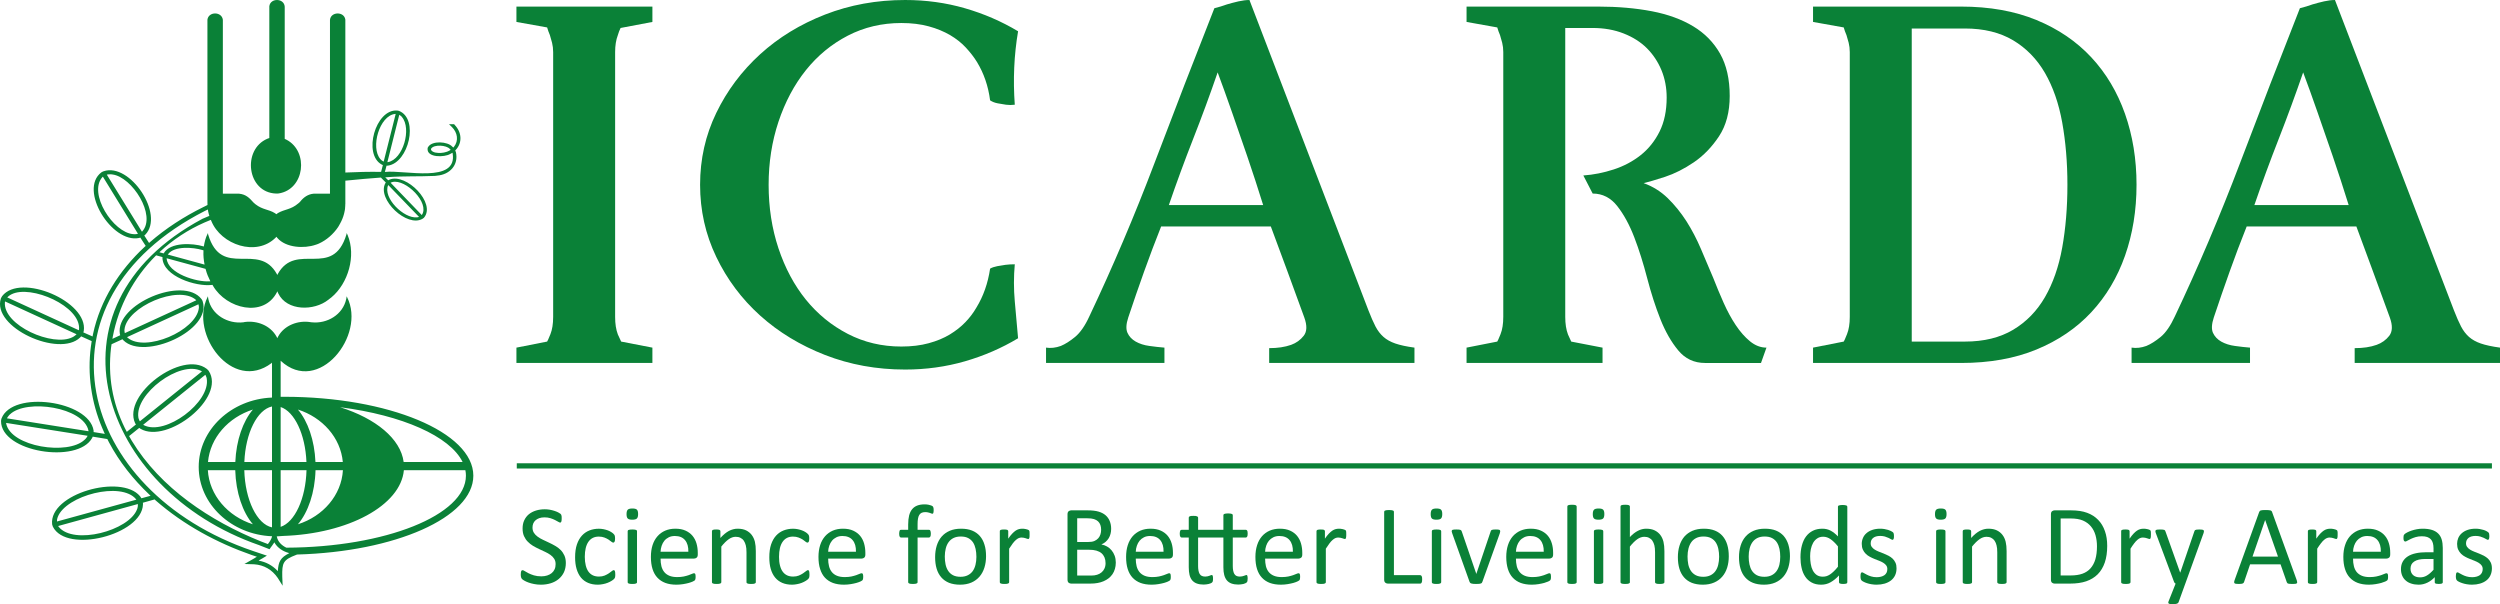 <?xml version="1.0" encoding="UTF-8" standalone="no"?>
<svg
   xmlns:dc="http://purl.org/dc/elements/1.1/"
   xmlns:cc="http://creativecommons.org/ns#"
   xmlns:rdf="http://www.w3.org/1999/02/22-rdf-syntax-ns#"
   xmlns:svg="http://www.w3.org/2000/svg"
   xmlns="http://www.w3.org/2000/svg"
   viewBox="0 0 1093.926 264.377"
   height="264.377"
   width="1093.926"
   xml:space="preserve"
   version="1.1"
   id="svg2"><defs
     id="defs6" /><g
     transform="matrix(1.25,0,0,-1.25,-161.699,426.08)"
     id="g10"><g
       transform="scale(0.1,0.1)"
       id="g12"><path
         id="path14"
         style="fill:#0a8137;fill-opacity:1;fill-rule:nonzero;stroke:none"
         d="m 3102.62,1768.6 6914.08,0 0,18.328 -6914.08,0 0,-18.328 z" /><path
         id="path16"
         style="fill:#0a8137;fill-opacity:1;fill-rule:nonzero;stroke:none"
         d="m 3274.33,1437.64 c 0,-12.08 -2.31,-22.72 -6.59,-32.12 -4.5,-9.43 -10.66,-17.26 -18.59,-23.88 -7.77,-6.49 -17.07,-11.42 -27.6,-14.7 -10.72,-3.28 -22.14,-5.04 -34.44,-5.04 -8.57,0 -16.55,0.79 -23.9,2.31 -7.33,1.4 -13.85,3.16 -19.63,5.29 -5.7,2.06 -10.56,4.25 -14.45,6.55 -3.89,2.25 -6.59,4.2 -8.08,5.65 -1.46,1.71 -2.61,3.64 -3.34,6.07 -0.76,2.55 -1.09,5.72 -1.09,9.84 0,2.92 0.09,5.35 0.43,7.3 0.21,1.82 0.57,3.45 1.18,4.61 0.52,1.21 1.12,2 1.85,2.42 0.82,0.49 1.82,0.75 2.89,0.75 1.79,0 4.43,-1.17 7.71,-3.35 3.49,-2.25 7.81,-4.74 13.03,-7.35 5.28,-2.67 11.66,-5.1 19.13,-7.48 7.41,-2.23 16.07,-3.39 25.88,-3.39 7.41,0 14.15,1.03 20.31,2.98 6.17,1.94 11.39,4.8 15.77,8.31 4.49,3.71 7.86,8.21 10.29,13.43 2.4,5.22 3.49,11.42 3.49,18.1 0,7.22 -1.58,13.42 -4.92,18.58 -3.31,5.22 -7.59,9.66 -13.03,13.56 -5.43,3.89 -11.6,7.48 -18.49,10.63 -7.05,3.35 -14.19,6.65 -21.35,9.97 -7.26,3.39 -14.33,7.17 -21.29,11.16 -6.77,4.2 -12.94,8.97 -18.31,14.53 -5.53,5.49 -9.81,12.02 -13.21,19.44 -3.4,7.53 -5.01,16.52 -5.01,26.9 0,10.67 1.85,20.26 5.83,28.59 3.91,8.44 9.29,15.45 16.16,21.17 6.98,5.63 15.15,9.95 24.87,12.96 9.48,2.95 19.83,4.43 30.98,4.43 5.64,0 11.35,-0.44 17.15,-1.48 5.74,-1.06 11.15,-2.3 16.16,-3.99 5.13,-1.56 9.66,-3.54 13.6,-5.5 3.98,-2.07 6.6,-3.72 7.87,-4.85 1.31,-1.34 2.07,-2.37 2.46,-3.09 0.37,-0.69 0.73,-1.65 0.94,-2.85 0.31,-1.01 0.52,-2.35 0.7,-3.97 0.12,-1.64 0.12,-3.61 0.12,-6.13 0,-2.44 0,-4.57 -0.24,-6.28 -0.27,-1.95 -0.58,-3.52 -0.88,-4.74 -0.46,-1.2 -1,-2.17 -1.7,-2.76 -0.76,-0.55 -1.49,-0.92 -2.55,-0.92 -1.43,0 -3.71,0.92 -6.83,2.85 -3.07,1.8 -6.9,3.9 -11.34,6.16 -4.46,2.28 -9.71,4.39 -16.03,6.4 -6.07,1.87 -13.06,2.88 -20.65,2.88 -7.1,0 -13.33,-1.01 -18.59,-2.88 -5.22,-2.01 -9.69,-4.49 -13.06,-7.69 -3.52,-3.07 -6.04,-6.92 -7.83,-11.26 -1.67,-4.35 -2.46,-8.85 -2.46,-13.88 0,-7.11 1.64,-13.32 4.92,-18.41 3.25,-5.2 7.68,-9.66 13.21,-13.66 5.44,-3.99 11.66,-7.66 18.74,-10.87 6.9,-3.3 14.02,-6.73 21.29,-10.06 7.26,-3.38 14.4,-7.05 21.41,-11.16 7.05,-3.87 13.27,-8.68 18.74,-14.16 5.52,-5.51 9.96,-12.02 13.3,-19.42 3.37,-7.55 5.07,-16.36 5.07,-26.5" /><path
         id="path18"
         style="fill:#0a8137;fill-opacity:1;fill-rule:nonzero;stroke:none"
         d="m 3447.44,1397.86 c 0,-2.31 -0.1,-4.19 -0.18,-5.77 -0.1,-1.77 -0.37,-3.16 -0.74,-4.32 -0.36,-0.97 -0.72,-2.06 -1.12,-2.97 -0.51,-0.84 -1.55,-2 -3.16,-3.71 -1.7,-1.64 -4.46,-3.7 -8.44,-6.13 -3.95,-2.42 -8.44,-4.68 -13.37,-6.55 -5.01,-1.95 -10.35,-3.53 -16.15,-4.56 -5.83,-1.22 -11.78,-1.95 -17.98,-1.95 -12.84,0 -24.29,2.18 -34.13,6.38 -9.93,4.26 -18.25,10.45 -24.88,18.52 -6.59,8.08 -11.72,18.11 -15.24,29.95 -3.55,11.79 -5.25,25.45 -5.25,40.99 0,17.58 2.06,32.52 6.37,45.18 4.37,12.72 10.21,22.93 17.71,31.02 7.47,8.1 16.19,14.02 26.3,17.95 10.11,3.9 21.01,5.88 32.8,5.88 5.73,0 11.17,-0.61 16.58,-1.67 5.31,-1.09 10.26,-2.43 14.76,-4.13 4.46,-1.73 8.41,-3.64 11.93,-5.92 3.59,-2.25 6.02,-4.14 7.69,-5.81 1.55,-1.54 2.64,-2.82 3.22,-3.7 0.63,-1 1.12,-2.06 1.55,-3.35 0.33,-1.21 0.63,-2.66 0.7,-4.19 0.11,-1.63 0.3,-3.61 0.3,-5.97 0,-5.17 -0.67,-8.68 -1.82,-10.82 -1.19,-2.02 -2.65,-3.06 -4.41,-3.06 -1.88,0 -4.16,1.12 -6.8,3.28 -2.55,2.15 -5.89,4.58 -9.84,7.32 -3.92,2.63 -8.75,4.98 -14.27,7.14 -5.65,2.18 -12.28,3.37 -19.93,3.37 -15.73,0 -27.85,-6.11 -36.23,-18.17 -8.35,-12.17 -12.63,-29.66 -12.63,-52.64 0,-11.55 1.21,-21.5 3.37,-30.19 2.16,-8.68 5.28,-15.91 9.54,-21.8 4.3,-5.78 9.41,-10.03 15.57,-12.95 6.2,-2.84 13.22,-4.19 21.2,-4.19 7.5,0 14.03,1.22 19.77,3.53 5.71,2.43 10.57,5.05 14.76,7.83 4.16,2.8 7.6,5.54 10.45,7.77 2.83,2.32 5.04,3.47 6.68,3.47 0.88,0 1.73,-0.23 2.34,-0.78 0.79,-0.62 1.25,-1.47 1.7,-2.69 0.36,-1.32 0.79,-2.84 1,-4.85 0.15,-1.76 0.28,-4.13 0.28,-6.74" /><path
         id="path20"
         style="fill:#0a8137;fill-opacity:1;fill-rule:nonzero;stroke:none"
         d="m 3523.48,1370.64 c 0,-1.02 -0.15,-1.88 -0.76,-2.66 -0.48,-0.61 -1.37,-1.28 -2.52,-1.83 -1.19,-0.54 -2.79,-0.97 -5.04,-1.27 -2.13,-0.25 -4.83,-0.43 -8.02,-0.43 -3.25,0 -5.89,0.18 -7.93,0.43 -2.09,0.3 -3.82,0.73 -5.07,1.27 -1.27,0.55 -2.18,1.22 -2.61,1.83 -0.42,0.78 -0.7,1.64 -0.7,2.66 l 0,178.38 c 0,1.01 0.28,1.8 0.7,2.58 0.43,0.83 1.34,1.5 2.61,1.95 1.25,0.48 2.98,0.91 5.07,1.22 2.04,0.24 4.68,0.39 7.93,0.39 3.19,0 5.89,-0.15 8.02,-0.39 2.25,-0.31 3.85,-0.74 5.04,-1.22 1.15,-0.45 2.04,-1.12 2.52,-1.95 0.61,-0.78 0.76,-1.57 0.76,-2.58 l 0,-178.38 z m 3.83,238.54 c 0,-7.63 -1.43,-12.82 -4.37,-15.63 -2.92,-2.77 -8.27,-4.16 -16.07,-4.16 -7.63,0 -12.82,1.34 -15.7,4.15 -2.88,2.68 -4.31,7.7 -4.31,15.29 0,7.64 1.43,12.84 4.31,15.68 2.97,2.8 8.32,4.12 16.12,4.12 7.69,0 12.91,-1.32 15.74,-4 2.88,-2.69 4.28,-7.85 4.28,-15.45" /><path
         id="path22"
         style="fill:#0a8137;fill-opacity:1;fill-rule:nonzero;stroke:none"
         d="m 3703.21,1477.3 c 0.42,17.21 -3.43,30.69 -11.48,40.42 -8.02,9.77 -19.92,14.63 -35.69,14.63 -8.19,0 -15.33,-1.48 -21.37,-4.56 -6.11,-3.06 -11.36,-7.04 -15.37,-12.03 -4.1,-5.03 -7.29,-10.95 -9.53,-17.61 -2.28,-6.68 -3.53,-13.6 -3.83,-20.85 l 97.27,0 z m 32.95,-9.82 c 0,-5.05 -1.31,-8.83 -3.91,-10.89 -2.59,-2.13 -5.51,-3.27 -8.88,-3.27 l -117.43,0 c 0,-9.9 0.97,-18.78 2.97,-26.79 2.03,-7.9 5.34,-14.7 10.02,-20.41 4.59,-5.65 10.69,-10.03 18.11,-13.06 7.37,-3.03 16.51,-4.55 27.27,-4.55 8.47,0 16.12,0.72 22.68,2.07 6.62,1.51 12.37,2.91 17.25,4.67 4.83,1.76 8.78,3.28 11.91,4.67 3.12,1.34 5.4,2.07 7.11,2.07 0.91,0 1.72,-0.31 2.39,-0.73 0.82,-0.42 1.37,-1.09 1.76,-2 0.4,-0.97 0.71,-2.25 0.88,-3.89 0.22,-1.7 0.33,-3.7 0.33,-6.01 0,-1.76 -0.11,-3.23 -0.23,-4.56 -0.19,-1.16 -0.27,-2.25 -0.55,-3.28 -0.09,-1.03 -0.52,-1.89 -0.97,-2.67 -0.4,-0.85 -1.04,-1.57 -1.7,-2.32 -0.74,-0.66 -2.92,-1.93 -6.5,-3.58 -3.56,-1.63 -8.14,-3.21 -13.91,-4.91 -5.59,-1.52 -12.18,-2.98 -19.62,-4.19 -7.53,-1.22 -15.46,-1.95 -23.87,-1.95 -14.7,0 -27.54,2.12 -38.54,6.14 -11.06,4.19 -20.32,10.26 -27.82,18.34 -7.62,8.01 -13.24,18.1 -17.1,30.31 -3.8,12.09 -5.71,26.17 -5.71,42.39 0,15.32 1.91,29.06 5.81,41.29 4.03,12.27 9.68,22.56 17.28,31.1 7.47,8.47 16.48,15.03 27.08,19.64 10.51,4.51 22.27,6.78 35.42,6.78 13.97,0 25.87,-2.25 35.71,-6.78 9.81,-4.45 17.89,-10.44 24.32,-18.06 6.29,-7.66 11,-16.55 13.97,-26.75 2.95,-10.24 4.47,-21.17 4.47,-32.8 l 0,-6.02" /><path
         id="path24"
         style="fill:#0a8137;fill-opacity:1;fill-rule:nonzero;stroke:none"
         d="m 3939.39,1370.64 c 0,-1.02 -0.24,-1.88 -0.76,-2.66 -0.51,-0.61 -1.45,-1.28 -2.58,-1.83 -1.18,-0.54 -2.79,-0.97 -4.95,-1.27 -2.15,-0.25 -4.77,-0.43 -7.93,-0.43 -3.31,0 -5.95,0.18 -8.14,0.43 -2.12,0.3 -3.76,0.73 -4.91,1.27 -1.25,0.55 -2.16,1.22 -2.67,1.83 -0.49,0.78 -0.7,1.64 -0.7,2.66 l 0,104.43 c 0,10.2 -0.76,18.35 -2.47,24.57 -1.55,6.29 -3.94,11.58 -6.89,16.12 -3.03,4.47 -6.95,7.84 -11.81,10.21 -4.68,2.5 -10.42,3.58 -16.77,3.58 -8.13,0 -16.31,-2.84 -24.47,-8.62 -8.14,-5.83 -16.77,-14.33 -25.73,-25.63 l 0,-124.66 c 0,-1.02 -0.3,-1.88 -0.82,-2.66 -0.48,-0.61 -1.39,-1.28 -2.58,-1.83 -1.18,-0.54 -2.92,-0.97 -4.92,-1.27 -2.21,-0.25 -4.83,-0.43 -8.2,-0.43 -3.19,0 -5.8,0.18 -7.86,0.43 -2.19,0.3 -3.83,0.73 -5.17,1.27 -1.27,0.55 -2,1.22 -2.52,1.83 -0.43,0.78 -0.67,1.64 -0.67,2.66 l 0,178.38 c 0,1.07 0.16,1.95 0.56,2.64 0.42,0.77 1.3,1.44 2.39,2.01 1.19,0.61 2.67,0.97 4.59,1.15 1.88,0.19 4.25,0.34 7.28,0.34 2.98,0 5.35,-0.15 7.23,-0.34 1.98,-0.18 3.47,-0.54 4.5,-1.15 1.03,-0.57 1.79,-1.24 2.28,-2.01 0.42,-0.69 0.69,-1.57 0.69,-2.64 l 0,-23.63 c 10.06,11.21 20.02,19.42 29.95,24.76 9.99,5.09 20.16,7.74 30.25,7.74 11.87,0 21.92,-1.96 30.04,-6 8.07,-4.11 14.72,-9.46 19.67,-16.2 5.01,-6.69 8.66,-14.52 10.91,-23.6 2.12,-9.01 3.18,-19.95 3.18,-32.64 l 0,-108.81" /><path
         id="path26"
         style="fill:#0a8137;fill-opacity:1;fill-rule:nonzero;stroke:none"
         d="m 4127.2,1397.86 c 0,-2.31 0,-4.19 -0.18,-5.77 -0.18,-1.77 -0.37,-3.16 -0.73,-4.32 -0.3,-0.97 -0.67,-2.06 -1.16,-2.97 -0.48,-0.84 -1.52,-2 -3.16,-3.71 -1.6,-1.64 -4.49,-3.7 -8.44,-6.13 -3.95,-2.42 -8.38,-4.68 -13.33,-6.55 -4.92,-1.95 -10.33,-3.53 -16.19,-4.56 -5.77,-1.22 -11.75,-1.95 -18,-1.95 -12.79,0 -24.21,2.18 -34.11,6.38 -9.84,4.26 -18.16,10.45 -24.84,18.52 -6.68,8.08 -11.82,18.11 -15.31,29.95 -3.43,11.79 -5.13,25.45 -5.13,40.99 0,17.58 2.03,32.52 6.28,45.18 4.44,12.72 10.24,22.93 17.74,31.02 7.44,8.1 16.22,14.02 26.3,17.95 10.14,3.9 21.08,5.88 32.8,5.88 5.8,0 11.2,-0.61 16.55,-1.67 5.4,-1.09 10.27,-2.43 14.76,-4.13 4.53,-1.73 8.53,-3.64 12.03,-5.92 3.52,-2.25 6.07,-4.14 7.62,-5.81 1.58,-1.54 2.61,-2.82 3.28,-3.7 0.67,-1 1.09,-2.06 1.46,-3.35 0.42,-1.21 0.69,-2.66 0.79,-4.19 0.18,-1.63 0.18,-3.61 0.18,-5.97 0,-5.17 -0.55,-8.68 -1.76,-10.82 -1.22,-2.02 -2.68,-3.06 -4.41,-3.06 -1.88,0 -4.16,1.12 -6.8,3.28 -2.55,2.15 -5.83,4.58 -9.72,7.32 -4.1,2.63 -8.83,4.98 -14.48,7.14 -5.59,2.18 -12.18,3.37 -19.86,3.37 -15.68,0 -27.76,-6.11 -36.14,-18.17 -8.45,-12.17 -12.61,-29.66 -12.61,-52.64 0,-11.55 1.03,-21.5 3.31,-30.19 2.16,-8.68 5.29,-15.91 9.6,-21.8 4.22,-5.78 9.41,-10.03 15.55,-12.95 6.1,-2.84 13.12,-4.19 21.07,-4.19 7.51,0 14.09,1.22 19.87,3.53 5.61,2.43 10.6,5.05 14.67,7.83 4.25,2.8 7.74,5.54 10.56,7.77 2.83,2.32 4.98,3.47 6.57,3.47 0.99,0 1.78,-0.23 2.51,-0.78 0.55,-0.62 1.16,-1.47 1.62,-2.69 0.45,-1.32 0.81,-2.84 0.88,-4.85 0.36,-1.76 0.36,-4.13 0.36,-6.74" /><path
         id="path28"
         style="fill:#0a8137;fill-opacity:1;fill-rule:nonzero;stroke:none"
         d="m 4289.92,1477.3 c 0.36,17.21 -3.43,30.69 -11.51,40.42 -8.02,9.77 -20.02,14.63 -35.81,14.63 -8.08,0 -15.15,-1.48 -21.26,-4.56 -6.16,-3.06 -11.29,-7.04 -15.33,-12.03 -4.19,-5.03 -7.26,-10.95 -9.57,-17.61 -2.34,-6.68 -3.58,-13.6 -3.83,-20.85 l 97.31,0 z m 32.89,-9.82 c 0,-5.05 -1.31,-8.83 -3.92,-10.89 -2.55,-2.13 -5.53,-3.27 -8.77,-3.27 l -117.51,0 c 0,-9.9 0.95,-18.78 3.04,-26.79 1.95,-7.9 5.25,-14.7 9.91,-20.41 4.58,-5.65 10.59,-10.03 18.09,-13.06 7.44,-3.03 16.52,-4.55 27.21,-4.55 8.57,0 16.13,0.72 22.78,2.07 6.56,1.51 12.3,2.91 17.16,4.67 4.85,1.76 8.93,3.28 11.93,4.67 3.13,1.34 5.53,2.07 7.11,2.07 1,0 1.8,-0.31 2.55,-0.73 0.7,-0.42 1.28,-1.09 1.64,-2 0.34,-0.97 0.61,-2.25 0.95,-3.89 0.15,-1.7 0.36,-3.7 0.36,-6.01 0,-1.76 -0.09,-3.23 -0.31,-4.56 -0.05,-1.16 -0.39,-2.25 -0.45,-3.28 -0.24,-1.03 -0.55,-1.89 -1.04,-2.67 -0.33,-0.85 -1.05,-1.57 -1.79,-2.32 -0.78,-0.66 -2.88,-1.93 -6.37,-3.58 -3.56,-1.63 -8.17,-3.21 -13.92,-4.91 -5.67,-1.52 -12.29,-2.98 -19.64,-4.19 -7.47,-1.22 -15.39,-1.95 -23.99,-1.95 -14.61,0 -27.46,2.12 -38.51,6.14 -10.96,4.19 -20.32,10.26 -27.88,18.34 -7.44,8.01 -13.03,18.1 -16.88,30.31 -3.99,12.09 -5.84,26.17 -5.84,42.39 0,15.32 2.01,29.06 5.95,41.29 3.95,12.27 9.69,22.56 17.16,31.1 7.44,8.47 16.53,15.03 27,19.64 10.57,4.51 22.42,6.78 35.47,6.78 14.03,0 25.97,-2.25 35.78,-6.78 9.84,-4.45 17.88,-10.44 24.32,-18.06 6.35,-7.66 10.94,-16.55 13.92,-26.75 2.91,-10.24 4.49,-21.17 4.49,-32.8 l 0,-6.02" /><path
         id="path30"
         style="fill:#0a8137;fill-opacity:1;fill-rule:nonzero;stroke:none"
         d="m 4561.91,1622.28 c 0,-2.47 -0.15,-4.54 -0.43,-5.95 -0.21,-1.55 -0.54,-2.82 -0.87,-3.77 -0.31,-0.85 -0.74,-1.49 -1.25,-1.74 -0.61,-0.42 -1.19,-0.57 -2.04,-0.57 -0.87,0 -2.03,0.31 -3.43,0.86 -1.4,0.6 -3.12,1.25 -5.01,2 -2,0.73 -4.25,1.36 -7.07,1.91 -2.74,0.63 -5.84,0.92 -9.48,0.92 -4.86,0 -9.05,-0.78 -12.45,-2.34 -3.35,-1.55 -6.13,-4.04 -8.32,-7.51 -2.07,-3.28 -3.62,-7.66 -4.53,-13.04 -0.97,-5.33 -1.4,-11.8 -1.4,-19.51 l 0,-19.45 39.85,0 c 1.06,0 1.95,-0.23 2.67,-0.69 0.73,-0.3 1.4,-1.25 1.97,-2.29 0.58,-1.08 1.1,-2.57 1.37,-4.3 0.34,-1.74 0.52,-3.89 0.52,-6.31 0,-4.81 -0.55,-8.2 -1.79,-10.24 -1.22,-2.16 -2.76,-3.26 -4.74,-3.26 l -39.85,0 0,-156.36 c 0,-1.02 -0.24,-1.88 -0.72,-2.66 -0.64,-0.61 -1.5,-1.28 -2.71,-1.83 -1.3,-0.54 -2.88,-0.97 -5.1,-1.27 -2.13,-0.25 -4.64,-0.43 -7.87,-0.43 -3.21,0 -5.83,0.18 -7.92,0.43 -2.13,0.3 -3.83,0.73 -5.2,1.27 -1.14,0.55 -2.03,1.22 -2.6,1.83 -0.49,0.78 -0.8,1.64 -0.8,2.66 l 0,156.36 -25.11,0 c -2.19,0 -3.7,1.1 -4.68,3.26 -1.06,2.04 -1.76,5.43 -1.76,10.24 0,2.42 0.21,4.57 0.57,6.31 0.22,1.73 0.58,3.22 1.19,4.3 0.46,1.04 1.09,1.99 1.86,2.29 0.85,0.46 1.72,0.69 2.82,0.69 l 25.11,0 0,18.48 c 0,12.42 1.19,23.02 3.4,31.97 2.43,8.97 5.93,16.23 10.76,21.93 4.73,5.69 10.69,9.85 17.92,12.56 7.19,2.75 15.76,4.06 25.47,4.06 4.62,0 9.05,-0.38 13.4,-1.23 4.4,-0.9 7.8,-1.88 10.11,-2.83 2.37,-0.93 3.95,-1.9 4.83,-2.65 0.76,-0.79 1.36,-1.77 1.88,-3.07 0.52,-1.3 0.88,-2.78 1.16,-4.66 0.12,-1.7 0.27,-3.82 0.27,-6.37" /><path
         id="path32"
         style="fill:#0a8137;fill-opacity:1;fill-rule:nonzero;stroke:none"
         d="m 4711.54,1459.57 c 0,9.68 -0.97,18.79 -2.74,27.43 -1.88,8.58 -4.7,16.14 -8.83,22.6 -4.28,6.42 -9.78,11.57 -16.85,15.34 -7.08,3.77 -15.83,5.59 -26.4,5.59 -9.72,0 -18.07,-1.73 -25.08,-5.14 -6.95,-3.36 -12.76,-8.22 -17.31,-14.48 -4.62,-6.34 -7.93,-13.7 -10.06,-22.35 -2.15,-8.56 -3.34,-17.89 -3.34,-28.14 0,-9.78 0.89,-18.89 2.71,-27.58 1.79,-8.5 4.82,-16.02 9.05,-22.41 4.1,-6.44 9.78,-11.47 16.79,-15.3 7.11,-3.71 15.85,-5.59 26.51,-5.59 9.51,0 17.86,1.7 24.9,5.17 7.05,3.39 12.85,8.19 17.5,14.39 4.47,6.19 7.78,13.72 9.9,22.17 2.15,8.62 3.25,18.1 3.25,28.3 z m 33.8,2.25 c 0,-14.52 -1.91,-27.88 -5.74,-40.09 -3.86,-12.28 -9.53,-22.77 -17.13,-31.58 -7.68,-8.87 -17.06,-15.85 -28.46,-20.78 -11.41,-4.92 -24.68,-7.47 -39.72,-7.47 -14.7,0 -27.45,2.31 -38.45,6.51 -10.78,4.48 -19.95,10.81 -27.15,19.13 -7.25,8.32 -12.78,18.4 -16.3,30.24 -3.64,12.03 -5.32,25.45 -5.32,40.58 0,14.41 1.89,27.83 5.62,40.04 3.8,12.24 9.41,22.77 17.04,31.64 7.65,8.78 17.15,15.61 28.48,20.53 11.27,4.92 24.54,7.32 39.79,7.32 14.67,0 27.39,-2.1 38.33,-6.49 10.87,-4.32 19.95,-10.73 27.24,-19.05 7.31,-8.32 12.72,-18.46 16.24,-30.28 3.8,-11.84 5.53,-25.36 5.53,-40.25" /><path
         id="path34"
         style="fill:#0a8137;fill-opacity:1;fill-rule:nonzero;stroke:none"
         d="m 4897.71,1537.3 c 0,-2.89 -0.07,-5.38 -0.16,-7.26 -0.18,-1.94 -0.42,-3.61 -0.79,-4.74 -0.48,-1.09 -0.87,-1.94 -1.49,-2.55 -0.6,-0.6 -1.39,-0.91 -2.52,-0.91 -1.03,0 -2.33,0.31 -3.85,0.91 -1.52,0.61 -3.22,1.16 -5.07,1.76 -1.95,0.62 -4.17,1.16 -6.56,1.71 -2.28,0.49 -4.89,0.78 -7.66,0.78 -3.31,0 -6.49,-0.6 -9.75,-1.93 -3.12,-1.34 -6.43,-3.53 -9.99,-6.56 -3.52,-3.04 -7.13,-7.08 -11.02,-12.09 -3.83,-5.02 -8.05,-11.19 -12.66,-18.44 l 0,-117.34 c 0,-1.02 -0.25,-1.88 -0.85,-2.66 -0.4,-0.61 -1.28,-1.28 -2.56,-1.83 -1.15,-0.54 -2.73,-0.97 -4.83,-1.27 -2.21,-0.25 -4.88,-0.43 -8.22,-0.43 -3.13,0 -5.81,0.18 -7.87,0.43 -2.13,0.3 -3.79,0.73 -5.07,1.27 -1.31,0.55 -2.06,1.22 -2.58,1.83 -0.4,0.78 -0.7,1.64 -0.7,2.66 l 0,178.38 c 0,1.07 0.21,1.95 0.54,2.64 0.46,0.77 1.25,1.44 2.43,2.01 1.16,0.61 2.65,0.97 4.59,1.15 1.79,0.19 4.31,0.34 7.29,0.34 2.97,0 5.38,-0.15 7.26,-0.34 1.94,-0.18 3.31,-0.54 4.46,-1.15 1.06,-0.57 1.79,-1.24 2.22,-2.01 0.48,-0.69 0.73,-1.57 0.73,-2.64 l 0,-25.99 c 4.91,7.23 9.45,12.94 13.79,17.47 4.24,4.48 8.32,8.04 12.14,10.61 3.83,2.56 7.62,4.32 11.42,5.29 3.71,1 7.56,1.49 11.42,1.49 1.74,0 3.74,-0.04 5.83,-0.23 2.19,-0.26 4.5,-0.58 6.9,-1.1 2.27,-0.57 4.46,-1.13 6.4,-1.79 1.82,-0.74 3.23,-1.37 4.1,-1.95 0.76,-0.7 1.25,-1.39 1.49,-1.94 0.24,-0.55 0.49,-1.34 0.79,-2.32 0.06,-0.86 0.24,-2.24 0.33,-4.04 0,-1.79 0.07,-4.22 0.07,-7.22" /><path
         id="path36"
         style="fill:#0a8137;fill-opacity:1;fill-rule:nonzero;stroke:none"
         d="m 5163.68,1437.22 c 0,7.71 -1.33,14.39 -3.7,20.22 -2.47,5.77 -6.05,10.71 -10.72,14.79 -4.59,3.82 -10.48,6.79 -17.62,8.92 -7.05,2.06 -15.79,3.1 -26.54,3.1 l -40.72,0 0,-90.4 49.4,0 c 7.72,0 14.58,0.97 20.35,2.86 5.95,1.82 10.94,4.55 15.34,8.2 4.43,3.59 7.9,8.13 10.32,13.54 2.56,5.34 3.89,11.67 3.89,18.77 z M 5148.16,1554 c 0,6.11 -0.82,11.85 -2.57,16.84 -1.71,4.92 -4.41,9.2 -8.09,12.68 -3.73,3.5 -8.56,6.23 -14.37,8.04 -6.09,1.9 -13.78,2.79 -23.62,2.79 l -35.13,0 0,-82.98 38.65,0 c 8.96,0 16.01,1.09 21.51,3.46 5.25,2.34 9.75,5.4 13.33,9.32 3.56,3.95 6.13,8.44 7.8,13.69 1.67,5.2 2.49,10.55 2.49,16.16 z m 51.36,-114.71 c 0,-8.02 -1.06,-15.56 -3.13,-22.36 -1.94,-6.8 -4.92,-12.88 -8.56,-18.35 -3.74,-5.4 -8.26,-10.13 -13.43,-14.27 -5.22,-4.06 -11.14,-7.52 -17.61,-10.26 -6.53,-2.86 -13.51,-4.86 -21.01,-6.2 -7.42,-1.45 -15.99,-2.13 -25.67,-2.13 l -66.94,0 c -3.06,0 -5.88,1.04 -8.65,3.04 -2.7,2.07 -4.04,5.71 -4.04,10.87 l 0,228.66 c 0,5.12 1.34,8.69 4.04,10.79 2.77,1.98 5.59,3.04 8.65,3.04 l 58.23,0 c 15.3,0 27.87,-1.49 37.62,-4.38 9.84,-2.89 17.98,-7.07 24.54,-12.61 6.41,-5.64 11.42,-12.43 14.61,-20.45 3.43,-8.08 5.07,-17.16 5.07,-27.37 0,-6.07 -0.7,-11.9 -2.19,-17.43 -1.48,-5.62 -3.61,-10.68 -6.44,-15.37 -2.85,-4.62 -6.4,-8.84 -10.74,-12.6 -4.23,-3.73 -9.11,-6.65 -14.8,-9.05 7.11,-1.46 13.64,-3.86 19.71,-7.28 6.17,-3.44 11.43,-7.87 15.95,-13.34 4.56,-5.4 8.08,-11.81 10.81,-19.03 2.64,-7.34 3.98,-15.31 3.98,-23.92" /><path
         id="path38"
         style="fill:#0a8137;fill-opacity:1;fill-rule:nonzero;stroke:none"
         d="m 5366.67,1477.3 c 0.42,17.21 -3.36,30.69 -11.42,40.42 -8.01,9.77 -20.01,14.63 -35.77,14.63 -8.11,0 -15.25,-1.48 -21.35,-4.56 -6.17,-3.06 -11.21,-7.04 -15.34,-12.03 -4.07,-5.03 -7.32,-10.95 -9.53,-17.61 -2.28,-6.68 -3.62,-13.6 -3.86,-20.85 l 97.27,0 z m 32.9,-9.82 c 0,-5.05 -1.31,-8.83 -3.89,-10.89 -2.49,-2.13 -5.53,-3.27 -8.84,-3.27 l -117.44,0 c 0,-9.9 1.03,-18.78 3.01,-26.79 2.03,-7.9 5.31,-14.7 9.98,-20.41 4.62,-5.65 10.67,-10.03 18.08,-13.06 7.47,-3.03 16.52,-4.55 27.3,-4.55 8.5,0 16.1,0.72 22.63,2.07 6.65,1.51 12.39,2.91 17.21,4.67 4.93,1.76 8.87,3.28 12.06,4.67 3.01,1.34 5.47,2.07 6.99,2.07 0.94,0 1.82,-0.31 2.58,-0.73 0.67,-0.42 1.21,-1.09 1.64,-2 0.36,-0.97 0.73,-2.25 0.85,-3.89 0.24,-1.7 0.3,-3.7 0.3,-6.01 0,-1.76 -0.06,-3.23 -0.15,-4.56 -0.15,-1.16 -0.27,-2.25 -0.55,-3.28 -0.18,-1.03 -0.45,-1.89 -1,-2.67 -0.36,-0.85 -1.06,-1.57 -1.76,-2.32 -0.73,-0.66 -2.92,-1.93 -6.44,-3.58 -3.49,-1.63 -8.14,-3.21 -13.85,-4.91 -5.65,-1.52 -12.27,-2.98 -19.77,-4.19 -7.44,-1.22 -15.34,-1.95 -23.81,-1.95 -14.7,0 -27.57,2.12 -38.57,6.14 -10.99,4.19 -20.29,10.26 -27.84,18.34 -7.51,8.01 -13.16,18.1 -17.07,30.31 -3.8,12.09 -5.65,26.17 -5.65,42.39 0,15.32 1.94,29.06 5.92,41.29 3.92,12.27 9.72,22.56 17.04,31.1 7.56,8.47 16.61,15.03 27.09,19.64 10.56,4.51 22.44,6.78 35.47,6.78 14.06,0 25.93,-2.25 35.83,-6.78 9.87,-4.45 17.89,-10.44 24.24,-18.06 6.32,-7.66 10.91,-16.55 13.94,-26.75 3.03,-10.24 4.47,-21.17 4.47,-32.8 l 0,-6.02" /><path
         id="path40"
         style="fill:#0a8137;fill-opacity:1;fill-rule:nonzero;stroke:none"
         d="m 5661.11,1383.83 c 0,-3.83 -0.25,-6.98 -0.73,-9.05 -0.64,-2.12 -1.4,-3.83 -2.52,-4.93 -1.13,-1.09 -2.67,-2 -4.68,-2.91 -1.91,-0.96 -4.31,-1.76 -6.95,-2.49 -2.77,-0.6 -5.68,-1.09 -8.81,-1.45 -3.04,-0.37 -6.11,-0.67 -9.05,-0.67 -9.23,0 -17.34,1.33 -23.97,3.71 -6.52,2.37 -11.96,6.19 -16.09,11.04 -4.16,4.99 -7.23,11.3 -9.26,18.84 -2,7.64 -2.92,16.51 -2.92,26.9 l 0,104.18 -88.52,0 0,-99.44 c 0,-12.27 1.73,-21.62 5.37,-27.88 3.62,-6.32 10.17,-9.36 19.62,-9.36 2.97,0 5.68,0.26 8.02,0.86 2.36,0.61 4.46,1.21 6.44,1.88 1.76,0.61 3.36,1.28 4.61,1.82 1.43,0.67 2.58,0.98 3.64,0.98 0.68,0 1.28,-0.19 1.86,-0.49 0.67,-0.37 1,-0.98 1.37,-1.94 0.36,-0.92 0.72,-2.07 1,-3.77 0.15,-1.57 0.3,-3.53 0.3,-5.83 0,-2.31 -0.06,-4.06 -0.15,-5.41 -0.12,-1.34 -0.33,-2.55 -0.49,-3.64 -0.21,-1.28 -0.58,-2.12 -1.03,-2.91 -0.52,-0.92 -1.18,-1.83 -2.13,-2.68 -1.03,-0.91 -2.55,-1.7 -4.49,-2.49 -2.03,-0.92 -4.31,-1.7 -6.95,-2.25 -2.58,-0.6 -5.47,-1.09 -8.51,-1.45 -3,-0.37 -6.07,-0.67 -9.11,-0.67 -9.26,0 -17.19,1.33 -23.78,3.71 -6.65,2.37 -12.02,6.19 -16.28,11.04 -4.19,4.99 -7.32,11.3 -9.23,18.84 -1.85,7.64 -2.79,16.51 -2.79,26.9 l 0,104.18 -24.94,0 c -2.03,0 -3.67,1.1 -4.76,3.26 -1.28,2.04 -1.83,5.43 -1.83,10.24 0,2.42 0.13,4.57 0.49,6.31 0.33,1.73 0.72,3.22 1.34,4.3 0.48,1.04 1.09,1.99 2.03,2.29 0.94,0.46 1.76,0.69 2.92,0.69 l 24.75,0 0,42.48 c 0,0.93 0.15,1.74 0.61,2.55 0.54,0.83 1.42,1.49 2.73,2.02 1.06,0.67 2.82,1.08 4.98,1.41 2.16,0.2 4.68,0.34 7.92,0.34 3.25,0 6.02,-0.14 8.11,-0.34 2.07,-0.33 3.7,-0.74 4.92,-1.41 1.22,-0.53 2.04,-1.19 2.68,-2.02 0.45,-0.81 0.76,-1.62 0.76,-2.55 l 0,-42.48 88.52,0 0,51.04 c 0,0.96 0.28,1.92 0.76,2.72 0.49,0.85 1.49,1.39 2.68,1.87 1.24,0.41 2.94,0.86 5.06,1.22 2.16,0.35 4.75,0.52 7.81,0.52 3.28,0 5.95,-0.17 7.99,-0.52 2.21,-0.36 3.89,-0.81 5.1,-1.22 1.28,-0.48 2.18,-1.02 2.7,-1.87 0.52,-0.8 0.76,-1.76 0.76,-2.72 l 0,-51.04 45.62,0 c 1,0 1.97,-0.23 2.76,-0.69 0.73,-0.3 1.43,-1.25 1.98,-2.29 0.72,-1.08 1.15,-2.57 1.33,-4.3 0.31,-1.74 0.43,-3.89 0.43,-6.31 0,-4.81 -0.55,-8.2 -1.76,-10.24 -1.25,-2.16 -2.77,-3.26 -4.56,-3.26 l -45.8,0 0,-99.44 c 0,-12.27 1.79,-21.62 5.38,-27.88 3.58,-6.32 10.05,-9.36 19.38,-9.36 2.94,0 5.67,0.26 8.04,0.86 2.4,0.61 4.59,1.21 6.44,1.88 1.88,0.61 3.52,1.28 4.95,1.82 1.33,0.67 2.43,0.98 3.4,0.98 0.79,0 1.43,-0.19 2,-0.49 0.46,-0.37 0.98,-0.98 1.28,-1.94 0.34,-0.92 0.64,-2.07 0.82,-3.77 0.31,-1.57 0.43,-3.53 0.43,-5.83" /><path
         id="path42"
         style="fill:#0a8137;fill-opacity:1;fill-rule:nonzero;stroke:none"
         d="m 5819.45,1477.3 c 0.34,17.21 -3.43,30.69 -11.48,40.42 -7.96,9.77 -20.04,14.63 -35.84,14.63 -8.01,0 -15.15,-1.48 -21.25,-4.56 -6.16,-3.06 -11.24,-7.04 -15.4,-12.03 -4.07,-5.03 -7.35,-10.95 -9.53,-17.61 -2.25,-6.68 -3.56,-13.6 -3.74,-20.85 l 97.24,0 z m 32.86,-9.82 c 0,-5.05 -1.33,-8.83 -3.85,-10.89 -2.65,-2.13 -5.56,-3.27 -8.93,-3.27 l -117.32,0 c 0,-9.9 0.97,-18.78 2.85,-26.79 2.01,-7.9 5.35,-14.7 9.96,-20.41 4.77,-5.65 10.7,-10.03 18.2,-13.06 7.41,-3.03 16.55,-4.55 27.27,-4.55 8.44,0 16,0.72 22.65,2.07 6.68,1.51 12.39,2.91 17.22,4.67 4.92,1.76 8.84,3.28 11.94,4.67 3.16,1.34 5.59,2.07 7.1,2.07 0.89,0 1.8,-0.31 2.52,-0.73 0.71,-0.42 1.28,-1.09 1.71,-2 0.36,-0.97 0.66,-2.25 0.85,-3.89 0.18,-1.7 0.36,-3.7 0.36,-6.01 0,-1.76 -0.15,-3.23 -0.36,-4.56 0,-1.16 -0.19,-2.25 -0.36,-3.28 -0.31,-1.03 -0.49,-1.89 -0.95,-2.67 -0.54,-0.85 -1.06,-1.57 -1.91,-2.32 -0.73,-0.66 -2.82,-1.93 -6.47,-3.58 -3.43,-1.63 -8.11,-3.21 -13.73,-4.91 -5.83,-1.52 -12.3,-2.98 -19.82,-4.19 -7.39,-1.22 -15.35,-1.95 -23.76,-1.95 -14.73,0 -27.54,2.12 -38.6,6.14 -10.99,4.19 -20.32,10.26 -27.75,18.34 -7.69,8.01 -13.28,18.1 -17.19,30.31 -3.8,12.09 -5.68,26.17 -5.68,42.39 0,15.32 2.03,29.06 6.01,41.29 3.83,12.27 9.66,22.56 17.04,31.1 7.44,8.47 16.49,15.03 27.02,19.64 10.61,4.51 22.48,6.78 35.51,6.78 14,0 25.87,-2.25 35.81,-6.78 9.87,-4.45 17.85,-10.44 24.29,-18.06 6.2,-7.66 10.93,-16.55 13.88,-26.75 2.95,-10.24 4.49,-21.17 4.49,-32.8 l 0,-6.02" /><path
         id="path44"
         style="fill:#0a8137;fill-opacity:1;fill-rule:nonzero;stroke:none"
         d="m 6006.28,1537.3 c 0,-2.89 -0.05,-5.38 -0.3,-7.26 -0.09,-1.94 -0.33,-3.61 -0.84,-4.74 -0.31,-1.09 -0.74,-1.94 -1.28,-2.55 -0.7,-0.6 -1.49,-0.91 -2.58,-0.91 -1.01,0 -2.28,0.31 -3.8,0.91 -1.55,0.61 -3.28,1.16 -5.22,1.76 -1.89,0.62 -4.07,1.16 -6.38,1.71 -2.37,0.49 -4.98,0.78 -7.78,0.78 -3.21,0 -6.49,-0.6 -9.77,-1.93 -3.11,-1.34 -6.5,-3.53 -9.9,-6.56 -3.56,-3.04 -7.3,-7.08 -11,-12.09 -3.83,-5.02 -8.05,-11.19 -12.66,-18.44 l 0,-117.34 c 0,-1.02 -0.34,-1.88 -0.82,-2.66 -0.52,-0.61 -1.46,-1.28 -2.55,-1.83 -1.22,-0.54 -2.86,-0.97 -4.98,-1.27 -2.07,-0.25 -4.87,-0.43 -8.11,-0.43 -3.19,0 -5.86,0.18 -7.99,0.43 -2.1,0.3 -3.77,0.73 -4.92,1.27 -1.28,0.55 -2.25,1.22 -2.61,1.83 -0.55,0.78 -0.73,1.64 -0.73,2.66 l 0,178.38 c 0,1.07 0.15,1.95 0.58,2.64 0.39,0.77 1.21,1.44 2.27,2.01 1.25,0.61 2.8,0.97 4.68,1.15 1.86,0.19 4.25,0.34 7.32,0.34 2.88,0 5.22,-0.15 7.17,-0.34 1.91,-0.18 3.49,-0.54 4.46,-1.15 1.12,-0.57 1.83,-1.24 2.3,-2.01 0.56,-0.69 0.74,-1.57 0.74,-2.64 l 0,-25.99 c 4.88,7.23 9.38,12.94 13.66,17.47 4.41,4.48 8.45,8.04 12.24,10.61 3.86,2.56 7.66,4.32 11.46,5.29 3.76,1 7.5,1.49 11.29,1.49 1.76,0 3.68,-0.04 5.86,-0.23 2.22,-0.26 4.47,-0.58 6.89,-1.1 2.38,-0.57 4.56,-1.13 6.44,-1.79 1.95,-0.74 3.31,-1.37 4.04,-1.95 0.73,-0.7 1.31,-1.39 1.64,-1.94 0.31,-0.55 0.43,-1.34 0.7,-2.32 0.09,-0.86 0.27,-2.24 0.34,-4.04 0.14,-1.79 0.14,-4.22 0.14,-7.22" /><path
         id="path46"
         style="fill:#0a8137;fill-opacity:1;fill-rule:nonzero;stroke:none"
         d="m 6271.93,1380.61 c 0,-2.73 -0.15,-4.86 -0.36,-6.63 -0.25,-1.75 -0.74,-3.34 -1.37,-4.61 -0.49,-1.33 -1.24,-2.12 -2.12,-2.67 -0.92,-0.66 -1.86,-0.98 -3.04,-0.98 l -113.35,0 c -3.03,0 -5.95,1.04 -8.62,3.04 -2.76,2.07 -4.1,5.71 -4.1,10.87 l 0,237.35 c 0,1.04 0.37,1.97 0.88,2.78 0.46,0.69 1.34,1.39 2.77,1.84 1.3,0.48 3.03,0.9 5.34,1.2 2.22,0.25 4.86,0.45 8.05,0.45 3.37,0 6.02,-0.2 8.26,-0.45 2.13,-0.3 3.92,-0.72 5.26,-1.2 1.33,-0.45 2.24,-1.15 2.76,-1.84 0.45,-0.81 0.76,-1.74 0.76,-2.78 l 0,-221.73 91.99,0 c 1.18,0 2.12,-0.37 3.04,-0.91 0.88,-0.67 1.63,-1.53 2.12,-2.55 0.63,-1.15 1.12,-2.56 1.37,-4.45 0.21,-1.93 0.36,-4.06 0.36,-6.73" /><path
         id="path48"
         style="fill:#0a8137;fill-opacity:1;fill-rule:nonzero;stroke:none"
         d="m 6338.59,1370.64 c 0,-1.02 -0.3,-1.88 -0.88,-2.66 -0.51,-0.61 -1.37,-1.28 -2.58,-1.83 -1.16,-0.54 -2.85,-0.97 -4.89,-1.27 -2.16,-0.25 -4.89,-0.43 -8.17,-0.43 -3.1,0 -5.86,0.18 -7.92,0.43 -2.1,0.3 -3.68,0.73 -5.08,1.27 -1.27,0.55 -2.12,1.22 -2.52,1.83 -0.51,0.78 -0.7,1.64 -0.7,2.66 l 0,178.38 c 0,1.01 0.19,1.8 0.7,2.58 0.4,0.83 1.25,1.5 2.52,1.95 1.4,0.48 2.98,0.91 5.08,1.22 2.06,0.24 4.82,0.39 7.92,0.39 3.28,0 6.01,-0.15 8.17,-0.39 2.04,-0.31 3.73,-0.74 4.89,-1.22 1.21,-0.45 2.07,-1.12 2.58,-1.95 0.58,-0.78 0.88,-1.57 0.88,-2.58 l 0,-178.38 z m 3.71,238.54 c 0,-7.63 -1.49,-12.82 -4.41,-15.63 -2.89,-2.77 -8.26,-4.16 -16.06,-4.16 -7.63,0 -12.88,1.34 -15.79,4.15 -2.73,2.68 -4.19,7.7 -4.19,15.29 0,7.64 1.46,12.84 4.4,15.68 2.82,2.8 8.17,4.12 15.97,4.12 7.68,0 12.94,-1.32 15.76,-4 2.83,-2.69 4.32,-7.85 4.32,-15.45" /><path
         id="path50"
         style="fill:#0a8137;fill-opacity:1;fill-rule:nonzero;stroke:none"
         d="m 6545.1,1549.42 c 0,-0.61 0,-1.09 0,-1.7 -0.14,-0.58 -0.21,-1.25 -0.42,-1.88 -0.06,-0.7 -0.21,-1.32 -0.46,-2.19 -0.15,-0.86 -0.42,-1.61 -0.67,-2.58 l -60.85,-169.33 c -0.52,-1.52 -1.19,-2.73 -2.01,-3.7 -0.94,-0.91 -2.18,-1.58 -3.86,-2.06 -1.73,-0.68 -3.97,-0.98 -6.59,-1.16 -2.54,-0.19 -5.89,-0.37 -9.84,-0.37 -4.03,0 -7.28,0.18 -9.9,0.43 -2.67,0.3 -4.91,0.73 -6.46,1.27 -1.68,0.55 -2.95,1.22 -3.89,2.13 -0.91,0.91 -1.7,2.06 -2.22,3.46 l -60.56,169.33 c -0.51,1.58 -0.97,2.97 -1.27,4.22 -0.4,1.18 -0.55,2.03 -0.64,2.55 -0.06,0.7 -0.06,1.18 -0.06,1.58 0,1.03 0.21,1.98 0.73,2.73 0.54,0.86 1.46,1.4 2.73,1.88 1.15,0.52 2.8,0.79 4.98,0.86 1.98,0.12 4.5,0.27 7.57,0.27 3.85,0 6.8,-0.15 9.17,-0.34 2.43,-0.18 4.09,-0.54 5.28,-1.09 1.4,-0.55 2.28,-1.15 2.89,-1.93 0.72,-0.83 1.12,-1.77 1.64,-3.05 l 50.41,-147.07 0.82,-2.24 0.61,2.24 49.65,147.07 c 0.27,1.28 0.67,2.22 1.31,3.05 0.7,0.78 1.73,1.38 2.94,1.93 1.34,0.55 2.95,0.91 5.13,1.09 2.16,0.19 5.08,0.34 8.69,0.34 3.01,0 5.5,-0.15 7.44,-0.27 2,-0.07 3.62,-0.43 4.65,-0.89 1.15,-0.6 2.03,-1.18 2.43,-1.88 0.42,-0.72 0.63,-1.67 0.63,-2.7" /><path
         id="path52"
         style="fill:#0a8137;fill-opacity:1;fill-rule:nonzero;stroke:none"
         d="m 6697.59,1477.3 c 0.27,17.21 -3.46,30.69 -11.54,40.42 -8.02,9.77 -19.99,14.63 -35.81,14.63 -8.11,0 -15.24,-1.48 -21.31,-4.56 -6.17,-3.06 -11.27,-7.04 -15.34,-12.03 -4.13,-5.03 -7.38,-10.95 -9.6,-17.61 -2.21,-6.68 -3.49,-13.6 -3.79,-20.85 l 97.39,0 z m 32.8,-9.82 c 0,-5.05 -1.3,-8.83 -3.89,-10.89 -2.54,-2.13 -5.49,-3.27 -8.9,-3.27 l -117.4,0 c 0,-9.9 1.03,-18.78 3,-26.79 2.01,-7.9 5.26,-14.7 10.06,-20.41 4.49,-5.65 10.56,-10.03 18.06,-13.06 7.42,-3.03 16.49,-4.55 27.27,-4.55 8.45,0 15.98,0.72 22.6,2.07 6.65,1.51 12.39,2.91 17.25,4.67 4.89,1.76 8.93,3.28 12.03,4.67 3.04,1.34 5.5,2.07 6.98,2.07 1,0 1.73,-0.31 2.55,-0.73 0.7,-0.42 1.28,-1.09 1.67,-2 0.4,-0.97 0.7,-2.25 0.88,-3.89 0.22,-1.7 0.34,-3.7 0.34,-6.01 0,-1.76 -0.09,-3.23 -0.15,-4.56 -0.19,-1.16 -0.37,-2.25 -0.55,-3.28 -0.21,-1.03 -0.52,-1.89 -1.03,-2.67 -0.46,-0.85 -0.97,-1.57 -1.77,-2.32 -0.72,-0.66 -2.88,-1.93 -6.37,-3.58 -3.59,-1.63 -8.23,-3.21 -13.91,-4.91 -5.68,-1.52 -12.3,-2.98 -19.74,-4.19 -7.5,-1.22 -15.46,-1.95 -23.87,-1.95 -14.61,0 -27.49,2.12 -38.54,6.14 -10.99,4.19 -20.26,10.26 -27.82,18.34 -7.56,8.01 -13.18,18.1 -17.07,30.31 -3.7,12.09 -5.74,26.17 -5.74,42.39 0,15.32 2.04,29.06 5.93,41.29 3.97,12.27 9.78,22.56 17.15,31.1 7.5,8.47 16.56,15.03 27.12,19.64 10.48,4.51 22.29,6.78 35.44,6.78 13.95,0 25.85,-2.25 35.63,-6.78 9.99,-4.45 18.01,-10.44 24.42,-18.06 6.31,-7.66 10.93,-16.55 13.9,-26.75 3.04,-10.24 4.47,-21.17 4.47,-32.8 l 0,-6.02" /><path
         id="path54"
         style="fill:#0a8137;fill-opacity:1;fill-rule:nonzero;stroke:none"
         d="m 6812.85,1370.64 c 0,-1.02 -0.28,-1.88 -0.82,-2.66 -0.56,-0.61 -1.4,-1.28 -2.59,-1.83 -1.15,-0.54 -2.82,-0.97 -4.92,-1.27 -2.12,-0.25 -4.86,-0.43 -8.05,-0.43 -3.25,0 -5.95,0.18 -7.95,0.43 -2.19,0.3 -3.8,0.73 -5.14,1.27 -1.27,0.55 -2.15,1.22 -2.52,1.83 -0.54,0.78 -0.7,1.64 -0.7,2.66 l 0,264.75 c 0,0.99 0.16,1.98 0.7,2.77 0.37,0.77 1.25,1.42 2.52,1.99 1.34,0.53 2.95,0.88 5.14,1.2 2,0.3 4.7,0.38 7.95,0.38 3.19,0 5.93,-0.08 8.05,-0.38 2.1,-0.32 3.77,-0.67 4.92,-1.2 1.19,-0.57 2.03,-1.22 2.59,-1.99 0.54,-0.79 0.82,-1.78 0.82,-2.77 l 0,-264.75" /><path
         id="path56"
         style="fill:#0a8137;fill-opacity:1;fill-rule:nonzero;stroke:none"
         d="m 6905.93,1370.64 c 0,-1.02 -0.22,-1.88 -0.82,-2.66 -0.52,-0.61 -1.4,-1.28 -2.59,-1.83 -1.12,-0.54 -2.73,-0.97 -4.88,-1.27 -2.2,-0.25 -4.8,-0.43 -8.14,-0.43 -3.22,0 -5.84,0.18 -7.93,0.43 -2.07,0.3 -3.8,0.73 -5.04,1.27 -1.28,0.55 -2.13,1.22 -2.52,1.83 -0.52,0.78 -0.82,1.64 -0.82,2.66 l 0,178.38 c 0,1.01 0.3,1.8 0.82,2.58 0.39,0.83 1.24,1.5 2.52,1.95 1.24,0.48 2.97,0.91 5.04,1.22 2.09,0.24 4.71,0.39 7.93,0.39 3.34,0 5.94,-0.15 8.14,-0.39 2.15,-0.31 3.76,-0.74 4.88,-1.22 1.19,-0.45 2.07,-1.12 2.59,-1.95 0.6,-0.78 0.82,-1.57 0.82,-2.58 l 0,-178.38 z m 3.76,238.54 c 0,-7.63 -1.43,-12.82 -4.31,-15.63 -2.98,-2.77 -8.35,-4.16 -16.1,-4.16 -7.68,0 -12.93,1.34 -15.79,4.15 -2.79,2.68 -4.25,7.7 -4.25,15.29 0,7.64 1.46,12.84 4.44,15.68 2.85,2.8 8.22,4.12 16,4.12 7.65,0 12.9,-1.32 15.7,-4 2.88,-2.69 4.31,-7.85 4.31,-15.45" /><path
         id="path58"
         style="fill:#0a8137;fill-opacity:1;fill-rule:nonzero;stroke:none"
         d="m 7119.94,1370.64 c 0,-1.02 -0.21,-1.88 -0.76,-2.66 -0.61,-0.61 -1.43,-1.28 -2.64,-1.83 -1.25,-0.54 -2.89,-0.97 -4.92,-1.27 -2.13,-0.25 -4.83,-0.43 -7.96,-0.43 -3.34,0 -5.92,0.18 -8.1,0.43 -2.16,0.3 -3.77,0.73 -4.99,1.27 -1.15,0.55 -2,1.22 -2.52,1.83 -0.57,0.78 -0.82,1.64 -0.82,2.66 l 0,104.43 c 0,10.2 -0.82,18.35 -2.37,24.57 -1.6,6.29 -3.98,11.58 -6.98,16.12 -2.95,4.47 -6.99,7.84 -11.82,10.21 -4.73,2.5 -10.29,3.58 -16.67,3.58 -8.14,0 -16.37,-2.84 -24.57,-8.62 -8.2,-5.83 -16.82,-14.33 -25.75,-25.63 l 0,-124.66 c 0,-1.02 -0.21,-1.88 -0.82,-2.66 -0.49,-0.61 -1.3,-1.28 -2.52,-1.83 -1.13,-0.54 -2.88,-0.97 -4.98,-1.27 -2.07,-0.25 -4.8,-0.43 -8.08,-0.43 -3.19,0 -5.89,0.18 -7.99,0.43 -2.09,0.3 -3.7,0.73 -5.04,1.27 -1.21,0.55 -2.18,1.22 -2.58,1.83 -0.49,0.78 -0.76,1.64 -0.76,2.66 l 0,264.75 c 0,0.99 0.27,1.98 0.76,2.77 0.4,0.77 1.37,1.42 2.58,1.99 1.34,0.53 2.95,0.88 5.04,1.2 2.1,0.3 4.8,0.38 7.99,0.38 3.28,0 6.01,-0.08 8.08,-0.38 2.1,-0.32 3.85,-0.67 4.98,-1.2 1.22,-0.57 2.03,-1.22 2.52,-1.99 0.61,-0.79 0.82,-1.78 0.82,-2.77 l 0,-106.83 c 9.35,9.96 18.77,17.28 28.36,22.13 9.42,4.87 19.02,7.2 28.67,7.2 11.94,0 21.87,-1.96 30.04,-6 8.17,-4.11 14.64,-9.46 19.71,-16.2 4.98,-6.69 8.59,-14.52 10.81,-23.6 2.12,-9.01 3.28,-20.01 3.28,-32.77 l 0,-108.68" /><path
         id="path60"
         style="fill:#0a8137;fill-opacity:1;fill-rule:nonzero;stroke:none"
         d="m 7311.54,1459.57 c 0,9.68 -0.91,18.79 -2.76,27.43 -1.76,8.58 -4.77,16.14 -8.87,22.6 -4.13,6.42 -9.72,11.57 -16.79,15.34 -7.02,3.77 -15.83,5.59 -26.4,5.59 -9.71,0 -18.12,-1.73 -25.08,-5.14 -6.89,-3.36 -12.88,-8.22 -17.34,-14.48 -4.46,-6.34 -7.84,-13.7 -10.08,-22.35 -2.13,-8.56 -3.28,-17.89 -3.28,-28.14 0,-9.78 0.94,-18.89 2.58,-27.58 1.85,-8.5 4.98,-16.02 9.11,-22.41 4.31,-6.44 9.9,-11.47 17.01,-15.3 6.98,-3.71 15.82,-5.59 26.23,-5.59 9.6,0 18.1,1.7 25.09,5.17 7.05,3.39 12.81,8.19 17.31,14.39 4.59,6.19 7.93,13.72 9.96,22.17 2.13,8.62 3.31,18.1 3.31,28.3 z m 33.8,2.25 c 0,-14.52 -1.88,-27.88 -5.68,-40.09 -3.91,-12.28 -9.5,-22.77 -17.16,-31.58 -7.61,-8.87 -17.06,-15.85 -28.6,-20.78 -11.3,-4.92 -24.51,-7.47 -39.57,-7.47 -14.74,0 -27.45,2.31 -38.45,6.51 -10.9,4.48 -19.96,10.81 -27.18,19.13 -7.23,8.32 -12.76,18.4 -16.22,30.24 -3.67,12.03 -5.38,25.45 -5.38,40.58 0,14.41 1.86,27.83 5.68,40.04 3.71,12.24 9.45,22.77 16.89,31.64 7.71,8.78 17.16,15.61 28.51,20.53 11.46,4.92 24.61,7.32 39.85,7.32 14.58,0 27.55,-2.1 38.36,-6.49 10.9,-4.32 19.95,-10.73 27.17,-19.05 7.24,-8.32 12.73,-18.46 16.32,-30.28 3.64,-11.84 5.46,-25.36 5.46,-40.25" /><path
         id="path62"
         style="fill:#0a8137;fill-opacity:1;fill-rule:nonzero;stroke:none"
         d="m 7525.43,1459.57 c 0,9.68 -0.85,18.79 -2.64,27.43 -1.85,8.58 -4.86,16.14 -8.93,22.6 -4.06,6.42 -9.74,11.57 -16.79,15.34 -7.01,3.77 -15.8,5.59 -26.33,5.59 -9.84,0 -18.13,-1.73 -25.18,-5.14 -6.92,-3.36 -12.66,-8.22 -17.25,-14.48 -4.52,-6.34 -7.89,-13.7 -10.08,-22.35 -2.22,-8.56 -3.25,-17.89 -3.25,-28.14 0,-9.78 0.83,-18.89 2.68,-27.58 1.88,-8.5 4.73,-16.02 8.96,-22.41 4.3,-6.44 9.84,-11.47 16.82,-15.3 7.19,-3.71 15.91,-5.59 26.42,-5.59 9.62,0 18.04,1.7 25.02,5.17 7.08,3.39 12.79,8.19 17.38,14.39 4.58,6.19 7.83,13.72 10.07,22.17 2.07,8.62 3.1,18.1 3.1,28.3 z m 34.02,2.25 c 0,-14.52 -2.06,-27.88 -5.8,-40.09 -3.89,-12.28 -9.54,-22.77 -17.13,-31.58 -7.65,-8.87 -17.19,-15.85 -28.51,-20.78 -11.43,-4.92 -24.73,-7.47 -39.76,-7.47 -14.76,0 -27.51,2.31 -38.26,6.51 -11.09,4.48 -20.05,10.81 -27.31,19.13 -7.35,8.32 -12.72,18.4 -16.22,30.24 -3.58,12.03 -5.43,25.45 -5.43,40.58 0,14.41 1.88,27.83 5.67,40.04 3.77,12.24 9.42,22.77 17.05,31.64 7.52,8.78 17,15.61 28.42,20.53 11.36,4.92 24.69,7.32 39.84,7.32 14.64,0 27.46,-2.1 38.36,-6.49 10.78,-4.32 19.92,-10.73 27.28,-19.05 7.25,-8.32 12.57,-18.46 16.27,-30.28 3.56,-11.84 5.53,-25.36 5.53,-40.25" /><path
         id="path64"
         style="fill:#0a8137;fill-opacity:1;fill-rule:nonzero;stroke:none"
         d="m 7727.43,1496.06 c -8.93,10.99 -17.47,19.41 -25.7,25.11 -8.23,5.72 -16.94,8.64 -25.85,8.64 -8.38,0 -15.36,-2.02 -21.19,-6.05 -5.86,-3.87 -10.51,-9.12 -14.25,-15.58 -3.61,-6.44 -6.16,-13.84 -7.93,-21.99 -1.69,-8.14 -2.42,-16.52 -2.42,-24.92 0,-8.98 0.7,-17.85 2.12,-26.42 1.28,-8.51 3.74,-16.22 7.17,-22.91 3.43,-6.62 8.02,-11.96 13.64,-16.02 5.83,-4.02 12.9,-5.96 21.41,-5.96 4.43,0 8.65,0.56 12.66,1.71 3.95,1.14 8.11,3.21 12.36,5.94 4.19,2.8 8.66,6.38 13.21,10.82 4.68,4.37 9.57,9.84 14.77,16.34 l 0,71.29 z m 32.79,-125.42 c 0,-1.02 -0.18,-1.88 -0.69,-2.79 -0.43,-0.79 -1.16,-1.39 -2.31,-1.81 -1.16,-0.43 -2.59,-0.86 -4.53,-1.16 -1.79,-0.25 -4.1,-0.43 -6.68,-0.43 -2.77,0 -5.14,0.18 -6.99,0.43 -1.79,0.3 -3.21,0.73 -4.61,1.16 -1.15,0.42 -2.01,1.02 -2.46,1.81 -0.58,0.91 -0.85,1.77 -0.85,2.79 l 0,23.58 c -9.45,-10.15 -19.1,-17.98 -29.22,-23.69 -10.08,-5.83 -21.13,-8.63 -33.16,-8.63 -13.03,0 -24.14,2.55 -33.44,7.72 -9.23,5.1 -16.82,11.9 -22.47,20.59 -5.83,8.69 -10.02,18.76 -12.6,30.48 -2.65,11.67 -3.96,24.06 -3.96,37.05 0,15.24 1.59,29.09 4.93,41.39 3.25,12.38 8.14,23.02 14.64,31.7 6.49,8.63 14.57,15.37 24.11,20.05 9.5,4.68 20.65,7.01 33.13,7.01 10.51,0 20.07,-2.27 28.67,-6.78 8.62,-4.61 17.13,-11.23 25.7,-20.15 l 0,103.65 c 0,0.94 0.18,1.77 0.57,2.64 0.57,0.91 1.46,1.54 2.7,1.98 1.37,0.48 3.01,0.83 5.14,1.16 2,0.38 4.61,0.57 7.83,0.57 3.28,0 6.02,-0.19 8.14,-0.57 2.01,-0.33 3.7,-0.68 4.92,-1.16 1.19,-0.44 2.06,-1.07 2.67,-1.98 0.55,-0.87 0.82,-1.7 0.82,-2.64 l 0,-263.97" /><path
         id="path66"
         style="fill:#0a8137;fill-opacity:1;fill-rule:nonzero;stroke:none"
         d="m 7932.5,1419.24 c 0,-9.17 -1.63,-17.25 -4.91,-24.36 -3.34,-7.16 -8.17,-13.18 -14.37,-18.09 -6.19,-4.81 -13.63,-8.51 -22.14,-11.07 -8.62,-2.49 -18.16,-3.82 -28.39,-3.82 -6.26,0 -12.36,0.61 -18.16,1.59 -5.8,0.96 -10.81,2.23 -15.49,3.76 -4.52,1.51 -8.35,3.03 -11.51,4.73 -3.31,1.52 -5.56,3.17 -6.9,4.38 -1.54,1.45 -2.6,3.27 -3.21,5.58 -0.61,2.37 -0.97,5.66 -0.97,9.73 0,2.49 0.06,4.73 0.36,6.37 0.33,1.64 0.61,3.03 1,4.13 0.39,1.09 0.91,1.82 1.64,2.31 0.76,0.43 1.64,0.67 2.52,0.67 1.49,0 3.62,-0.91 6.44,-2.74 2.8,-1.7 6.35,-3.64 10.51,-5.7 4.1,-2.2 9.08,-4.2 14.79,-5.9 5.55,-1.76 12.21,-2.72 19.53,-2.72 5.62,0 10.63,0.66 15.15,1.87 4.44,1.16 8.35,2.85 11.66,5.17 3.31,2.3 5.78,5.28 7.6,8.86 1.76,3.47 2.67,7.78 2.67,12.7 0,5.04 -1.34,9.17 -3.89,12.63 -2.49,3.46 -5.95,6.5 -10.23,9.18 -4.16,2.6 -8.91,4.92 -14.25,6.98 -5.31,2.07 -10.72,4.19 -16.36,6.43 -5.57,2.19 -11.06,4.8 -16.38,7.66 -5.4,2.79 -10.17,6.21 -14.33,10.4 -4.25,4.07 -7.62,9 -10.17,14.58 -2.65,5.71 -3.92,12.57 -3.92,20.43 0,6.96 1.36,13.76 4.1,20.15 2.64,6.4 6.59,12.02 12.12,16.78 5.4,4.9 12.2,8.78 20.34,11.64 8.2,2.85 17.62,4.34 28.43,4.34 4.68,0 9.47,-0.36 14.27,-1.19 4.8,-0.77 9.05,-1.81 12.88,-2.97 3.79,-1.15 7.07,-2.49 9.8,-3.86 2.77,-1.33 4.72,-2.63 6.21,-3.67 1.3,-1.06 2.24,-1.94 2.73,-2.73 0.45,-0.82 0.76,-1.7 0.88,-2.68 0.33,-1 0.49,-2.24 0.73,-3.7 0.03,-1.46 0.24,-3.21 0.24,-5.38 0,-2.16 -0.21,-4.16 -0.24,-5.83 -0.24,-1.67 -0.55,-2.95 -1.1,-4.04 -0.46,-1.09 -1,-1.82 -1.7,-2.24 -0.48,-0.49 -1.3,-0.66 -2.13,-0.66 -1.11,0 -2.85,0.66 -5.13,2.12 -2.24,1.46 -5.25,2.97 -8.77,4.64 -3.53,1.67 -7.72,3.25 -12.6,4.74 -4.71,1.37 -10.36,2.15 -16.43,2.15 -5.53,0 -10.45,-0.67 -14.77,-1.92 -4.06,-1.29 -7.62,-3.02 -10.32,-5.37 -2.76,-2.31 -4.8,-5.04 -6.2,-8.13 -1.36,-3.28 -2.04,-6.69 -2.04,-10.36 0,-5.16 1.23,-9.51 3.99,-12.96 2.55,-3.59 6.1,-6.68 10.35,-9.3 4.2,-2.61 8.96,-4.98 14.37,-7.11 5.44,-2.12 10.99,-4.25 16.64,-6.46 5.56,-2.34 11.06,-4.77 16.52,-7.52 5.5,-2.85 10.39,-6.26 14.58,-10.14 4.19,-3.95 7.62,-8.69 10.15,-14.28 2.73,-5.53 3.81,-12.15 3.81,-19.8" /><path
         id="path68"
         style="fill:#0a8137;fill-opacity:1;fill-rule:nonzero;stroke:none"
         d="m 8103.79,1370.64 c 0,-1.02 -0.27,-1.88 -0.85,-2.66 -0.54,-0.61 -1.3,-1.28 -2.55,-1.83 -1.06,-0.54 -2.73,-0.97 -4.89,-1.27 -2.12,-0.25 -4.95,-0.43 -8.17,-0.43 -3.18,0 -5.77,0.18 -7.86,0.43 -2.07,0.3 -3.8,0.73 -4.98,1.27 -1.31,0.55 -2.22,1.22 -2.61,1.83 -0.52,0.78 -0.76,1.64 -0.76,2.66 l 0,178.38 c 0,1.01 0.24,1.8 0.76,2.58 0.39,0.83 1.3,1.5 2.61,1.95 1.18,0.48 2.91,0.91 4.98,1.22 2.09,0.24 4.68,0.39 7.86,0.39 3.22,0 6.05,-0.15 8.17,-0.39 2.16,-0.31 3.83,-0.74 4.89,-1.22 1.25,-0.45 2.01,-1.12 2.55,-1.95 0.58,-0.78 0.85,-1.57 0.85,-2.58 l 0,-178.38 z m 3.83,238.54 c 0,-7.63 -1.49,-12.82 -4.37,-15.63 -2.98,-2.77 -8.29,-4.16 -16.07,-4.16 -7.68,0 -12.91,1.34 -15.67,4.15 -3,2.68 -4.37,7.7 -4.37,15.29 0,7.64 1.42,12.84 4.37,15.68 2.98,2.8 8.29,4.12 16.06,4.12 7.69,0 12.95,-1.32 15.68,-4 2.88,-2.69 4.37,-7.85 4.37,-15.45" /><path
         id="path70"
         style="fill:#0a8137;fill-opacity:1;fill-rule:nonzero;stroke:none"
         d="m 8317.81,1370.64 c 0,-1.02 -0.31,-1.88 -0.85,-2.66 -0.55,-0.61 -1.31,-1.28 -2.52,-1.83 -1.22,-0.54 -2.92,-0.97 -4.92,-1.27 -2.16,-0.25 -4.83,-0.43 -8.05,-0.43 -3.19,0 -6.01,0.18 -8.08,0.43 -2.13,0.3 -3.8,0.73 -4.92,1.27 -1.18,0.55 -1.97,1.22 -2.52,1.83 -0.54,0.78 -0.82,1.64 -0.82,2.66 l 0,104.43 c 0,10.2 -0.75,18.35 -2.49,24.57 -1.46,6.29 -3.89,11.58 -6.81,16.12 -3.09,4.47 -6.98,7.84 -11.84,10.21 -4.73,2.5 -10.35,3.58 -16.67,3.58 -8.17,0 -16.46,-2.84 -24.57,-8.62 -8.23,-5.83 -16.82,-14.33 -25.87,-25.63 l 0,-124.66 c 0,-1.02 -0.16,-1.88 -0.73,-2.66 -0.55,-0.61 -1.4,-1.28 -2.55,-1.83 -1.19,-0.54 -2.83,-0.97 -5.05,-1.27 -1.97,-0.25 -4.73,-0.43 -8.07,-0.43 -3.04,0 -5.74,0.18 -7.87,0.43 -2.13,0.3 -3.76,0.73 -5.13,1.27 -1.28,0.55 -2.1,1.22 -2.52,1.83 -0.52,0.78 -0.73,1.64 -0.73,2.66 l 0,178.38 c 0,1.07 0.18,1.95 0.7,2.64 0.18,0.77 1.06,1.44 2.21,2.01 1.28,0.61 2.83,0.97 4.65,1.15 1.88,0.19 4.34,0.34 7.32,0.34 2.89,0 5.2,-0.15 7.32,-0.34 1.85,-0.18 3.31,-0.54 4.34,-1.15 1.07,-0.57 1.82,-1.24 2.28,-2.01 0.46,-0.69 0.67,-1.57 0.67,-2.64 l 0,-23.63 c 10.02,11.21 20.1,19.42 30.03,24.76 10,5.09 20.05,7.74 30.32,7.74 11.81,0 21.79,-1.96 29.94,-6 8.2,-4.11 14.67,-9.46 19.68,-16.2 5.1,-6.69 8.59,-14.52 10.84,-23.6 2.15,-9.01 3.28,-19.95 3.28,-32.64 l 0,-108.81" /><path
         id="path72"
         style="fill:#0a8137;fill-opacity:1;fill-rule:nonzero;stroke:none"
         d="m 8634.17,1496.24 c 0,13.95 -1.73,26.79 -5.13,38.82 -3.43,11.96 -8.78,22.25 -16.13,31.03 -7.35,8.69 -16.55,15.56 -27.88,20.42 -11.17,4.8 -25.64,7.23 -43.34,7.23 l -34.68,0 0,-199.52 35.14,0 c 16.21,0 30.09,2.18 41.3,6.19 11.3,4.07 20.65,10.32 28.22,18.83 7.44,8.45 13.2,19 16.94,31.71 3.68,12.82 5.56,27.89 5.56,45.29 z m 35.83,1.43 c 0,-22.17 -2.79,-41.57 -8.44,-58.15 -5.71,-16.51 -13.97,-30.3 -24.81,-41.23 -10.99,-10.95 -24.39,-18.95 -40.18,-24.48 -15.85,-5.4 -34.77,-8.09 -56.67,-8.09 l -54.36,0 c -3.04,0 -5.89,1.04 -8.57,3.04 -2.7,2.07 -3.94,5.71 -3.94,10.87 l 0,228.66 c 0,5.12 1.24,8.69 3.94,10.79 2.68,1.98 5.53,3.04 8.57,3.04 l 58.01,0 c 22.32,0 41.03,-2.92 56.27,-8.61 15.43,-5.72 28.25,-14.02 38.6,-24.82 10.45,-10.79 18.28,-23.81 23.51,-39.09 5.52,-15.34 8.07,-32.62 8.07,-51.93" /><path
         id="path74"
         style="fill:#0a8137;fill-opacity:1;fill-rule:nonzero;stroke:none"
         d="m 8823.01,1537.3 c 0,-2.89 -0.12,-5.38 -0.25,-7.26 0,-1.94 -0.36,-3.61 -0.82,-4.74 -0.33,-1.09 -0.88,-1.94 -1.42,-2.55 -0.58,-0.6 -1.37,-0.91 -2.5,-0.91 -0.99,0 -2.3,0.31 -3.79,0.91 -1.64,0.61 -3.28,1.16 -5.23,1.76 -1.88,0.62 -4,1.16 -6.46,1.71 -2.4,0.49 -4.86,0.78 -7.69,0.78 -3.16,0 -6.65,-0.6 -9.75,-1.93 -3.09,-1.34 -6.46,-3.53 -9.92,-6.56 -3.5,-3.04 -7.14,-7.08 -10.94,-12.09 -3.91,-5.02 -8.07,-11.19 -12.69,-18.44 l 0,-117.34 c 0,-1.02 -0.37,-1.88 -0.89,-2.66 -0.57,-0.61 -1.33,-1.28 -2.54,-1.83 -1.13,-0.54 -2.86,-0.97 -5.04,-1.27 -1.95,-0.25 -4.75,-0.43 -8.03,-0.43 -3.12,0 -5.82,0.18 -7.89,0.43 -2.18,0.3 -3.8,0.73 -5.04,1.27 -1.3,0.55 -2.19,1.22 -2.55,1.83 -0.55,0.78 -0.7,1.64 -0.7,2.66 l 0,178.38 c 0,1.07 0.15,1.95 0.49,2.64 0.45,0.77 1.18,1.44 2.43,2.01 1.21,0.61 2.7,0.97 4.55,1.15 1.85,0.19 4.28,0.34 7.32,0.34 2.85,0 5.22,-0.15 7.17,-0.34 2,-0.18 3.43,-0.54 4.56,-1.15 0.96,-0.57 1.79,-1.24 2.24,-2.01 0.49,-0.69 0.7,-1.57 0.7,-2.64 l 0,-25.99 c 4.95,7.23 9.47,12.94 13.76,17.47 4.28,4.48 8.34,8.04 12.11,10.61 3.89,2.56 7.69,4.32 11.45,5.29 3.8,1 7.6,1.49 11.42,1.49 1.67,0 3.68,-0.04 5.89,-0.23 2.19,-0.26 4.32,-0.58 6.78,-1.1 2.4,-0.57 4.49,-1.13 6.56,-1.79 1.72,-0.74 3.12,-1.37 3.97,-1.95 0.79,-0.7 1.34,-1.39 1.49,-1.94 0.31,-0.55 0.61,-1.34 0.76,-2.32 0.24,-0.86 0.24,-2.24 0.37,-4.04 0.12,-1.79 0.12,-4.22 0.12,-7.22" /><path
         id="path76"
         style="fill:#0a8137;fill-opacity:1;fill-rule:nonzero;stroke:none"
         d="m 8943.39,1365.72 -23.72,-65.58 c -0.73,-2.07 -2.79,-3.71 -6.1,-4.81 -3.22,-1.21 -8.14,-1.7 -14.7,-1.7 -3.46,0 -6.16,0.12 -8.23,0.49 -2.15,0.36 -3.8,0.85 -5.01,1.63 -1.03,0.8 -1.67,1.9 -1.88,3.22 -0.03,1.34 0.24,2.87 1.05,4.68 l 24.64,62.07 c -1.24,0.55 -2.4,1.34 -3.38,2.56 -1.08,1.22 -1.82,2.43 -2.21,3.83 l -63.65,170.32 c -1.06,2.86 -1.49,4.92 -1.49,6.59 0,1.55 0.43,2.81 1.49,3.8 1.06,0.85 2.82,1.49 5.13,1.82 2.43,0.37 5.65,0.52 9.5,0.52 4.05,0 7.17,-0.15 9.36,-0.34 2.25,-0.18 4.13,-0.54 5.4,-1.09 1.37,-0.55 2.31,-1.3 2.92,-2.3 0.55,-0.86 1.06,-2.26 1.79,-4.08 l 50.96,-142.93 0.52,0 49.07,143.66 c 0.92,2.68 1.88,4.25 2.98,5.02 1.1,0.63 2.83,1.21 5.13,1.54 2.19,0.37 5.38,0.52 9.69,0.52 3.65,0 6.59,-0.15 9.02,-0.52 2.46,-0.33 4.19,-0.97 5.28,-1.82 1.13,-0.99 1.71,-2.25 1.71,-3.8 0,-1.67 -0.4,-3.61 -1.16,-5.91 l -64.11,-177.39" /><path
         id="path78"
         style="fill:#0a8137;fill-opacity:1;fill-rule:nonzero;stroke:none"
         d="m 9223.03,1588 -0.27,0 -44.09,-127.71 89.16,0 -44.8,127.71 z m 110.4,-210.19 c 1,-2.85 1.52,-5.15 1.61,-6.98 0.09,-1.87 -0.4,-3.1 -1.46,-4.07 -1.09,-0.98 -2.74,-1.58 -5.22,-1.88 -2.46,-0.25 -5.83,-0.43 -9.9,-0.43 -4.01,0 -7.33,0.18 -9.72,0.37 -2.52,0.18 -4.35,0.48 -5.59,0.96 -1.27,0.49 -2.19,1.16 -2.76,2.01 -0.64,0.62 -1.1,1.71 -1.76,2.85 l -21.84,62.51 -106.59,0 -21.03,-61.59 c -0.54,-1.28 -1.03,-2.31 -1.6,-3.15 -0.73,-0.8 -1.61,-1.65 -2.89,-2.2 -1.21,-0.49 -3.07,-1.03 -5.44,-1.33 -2.24,-0.25 -5.25,-0.43 -8.93,-0.43 -3.79,0 -6.98,0.18 -9.38,0.55 -2.49,0.3 -4.19,0.98 -5.16,1.94 -1.09,0.91 -1.43,2.25 -1.4,4.08 0,1.81 0.64,4.13 1.62,6.98 l 85.97,238.2 c 0.58,1.37 1.24,2.63 2.16,3.56 0.82,0.87 2.12,1.67 3.8,2.18 1.66,0.53 3.75,0.86 6.31,1 2.61,0.24 5.86,0.31 9.84,0.31 4.19,0 7.59,-0.07 10.41,-0.31 2.74,-0.14 5.05,-0.47 6.81,-1 1.67,-0.51 3.06,-1.37 3.97,-2.3 0.92,-0.92 1.68,-2.26 2.04,-3.7 l 86.13,-238.13" /><path
         id="path80"
         style="fill:#0a8137;fill-opacity:1;fill-rule:nonzero;stroke:none"
         d="m 9476.62,1537.3 c 0,-2.89 -0.03,-5.38 -0.21,-7.26 -0.18,-1.94 -0.39,-3.61 -0.79,-4.74 -0.27,-1.09 -0.85,-1.94 -1.46,-2.55 -0.58,-0.6 -1.45,-0.91 -2.49,-0.91 -1.09,0 -2.33,0.31 -3.89,0.91 -1.42,0.61 -3.3,1.16 -5.16,1.76 -1.91,0.62 -3.95,1.16 -6.44,1.71 -2.37,0.49 -4.98,0.78 -7.59,0.78 -3.46,0 -6.68,-0.6 -9.78,-1.93 -3.19,-1.34 -6.59,-3.53 -9.96,-6.56 -3.52,-3.04 -7.26,-7.08 -10.99,-12.09 -3.95,-5.02 -8.17,-11.19 -12.76,-18.44 l 0,-117.34 c 0,-1.02 -0.24,-1.88 -0.82,-2.66 -0.52,-0.61 -1.34,-1.28 -2.58,-1.83 -1.12,-0.54 -2.82,-0.97 -4.83,-1.27 -2.18,-0.25 -4.95,-0.43 -8.26,-0.43 -3.16,0 -5.8,0.18 -7.83,0.43 -2.19,0.3 -3.92,0.73 -5.11,1.27 -1.27,0.55 -2.09,1.22 -2.52,1.83 -0.45,0.78 -0.7,1.64 -0.7,2.66 l 0,178.38 c 0,1.07 0.06,1.95 0.52,2.64 0.46,0.77 1.24,1.44 2.4,2.01 1.28,0.61 2.7,0.97 4.62,1.15 1.75,0.19 4.34,0.34 7.29,0.34 2.82,0 5.28,-0.15 7.25,-0.34 1.95,-0.18 3.37,-0.54 4.47,-1.15 1.03,-0.57 1.82,-1.24 2.21,-2.01 0.49,-0.69 0.64,-1.57 0.64,-2.64 l 0,-25.99 c 4.95,7.23 9.63,12.94 13.79,17.47 4.37,4.48 8.44,8.04 12.21,10.61 3.91,2.56 7.68,4.32 11.45,5.29 3.73,1 7.56,1.49 11.33,1.49 1.82,0 3.67,-0.04 5.85,-0.23 2.22,-0.26 4.53,-0.58 6.87,-1.1 2.4,-0.57 4.53,-1.13 6.41,-1.79 1.91,-0.74 3.34,-1.37 3.98,-1.95 0.88,-0.7 1.52,-1.39 1.67,-1.94 0.3,-0.55 0.51,-1.34 0.66,-2.32 0.16,-0.86 0.4,-2.24 0.52,-4.04 0,-1.79 0.03,-4.22 0.03,-7.22" /><path
         id="path82"
         style="fill:#0a8137;fill-opacity:1;fill-rule:nonzero;stroke:none"
         d="m 9627.86,1477.3 c 0.37,17.21 -3.49,30.69 -11.54,40.42 -8.01,9.77 -20.01,14.63 -35.81,14.63 -8.01,0 -15.18,-1.48 -21.37,-4.56 -6.11,-3.06 -11.18,-7.04 -15.31,-12.03 -4.1,-5.03 -7.19,-10.95 -9.54,-17.61 -2.27,-6.68 -3.52,-13.6 -3.76,-20.85 l 97.33,0 z m 32.8,-9.82 c 0,-5.05 -1.37,-8.83 -3.89,-10.89 -2.48,-2.13 -5.58,-3.27 -8.84,-3.27 l -117.4,0 c 0,-9.9 1,-18.78 3.03,-26.79 1.92,-7.9 5.26,-14.7 9.78,-20.41 4.77,-5.65 10.84,-10.03 18.19,-13.06 7.42,-3.03 16.53,-4.55 27.28,-4.55 8.56,0 16.19,0.72 22.68,2.07 6.57,1.51 12.33,2.91 17.28,4.67 4.83,1.76 8.84,3.28 11.97,4.67 3.1,1.34 5.4,2.07 6.96,2.07 1,0 1.85,-0.31 2.51,-0.73 0.8,-0.42 1.4,-1.09 1.77,-2 0.42,-0.97 0.79,-2.25 0.91,-3.89 0.24,-1.7 0.24,-3.7 0.24,-6.01 0,-1.76 0,-3.23 -0.19,-4.56 -0.05,-1.16 -0.17,-2.25 -0.47,-3.28 -0.22,-1.03 -0.49,-1.89 -1.04,-2.67 -0.37,-0.85 -0.97,-1.57 -1.67,-2.32 -0.76,-0.66 -2.91,-1.93 -6.47,-3.58 -3.58,-1.63 -8.2,-3.21 -13.94,-4.91 -5.74,-1.52 -12.27,-2.98 -19.74,-4.19 -7.41,-1.22 -15.34,-1.95 -23.78,-1.95 -14.76,0 -27.49,2.12 -38.57,6.14 -11.02,4.19 -20.29,10.26 -27.88,18.34 -7.53,8.01 -13.24,18.1 -17.04,30.31 -3.85,12.09 -5.76,26.17 -5.76,42.39 0,15.32 2,29.06 6.04,41.29 3.88,12.27 9.66,22.56 17.1,31.1 7.44,8.47 16.52,15.03 26.99,19.64 10.58,4.51 22.42,6.78 35.54,6.78 13.94,0 25.96,-2.25 35.71,-6.78 9.9,-4.45 18.01,-10.44 24.27,-18.06 6.44,-7.66 10.96,-16.55 13.94,-26.75 3.06,-10.24 4.49,-21.17 4.49,-32.8 l 0,-6.02" /><path
         id="path84"
         style="fill:#0a8137;fill-opacity:1;fill-rule:nonzero;stroke:none"
         d="m 9812.33,1451.91 -28.06,0 c -9.02,0 -16.74,-0.78 -23.33,-2.24 -6.62,-1.52 -12.02,-3.83 -16.43,-6.81 -4.46,-2.97 -7.65,-6.49 -9.69,-10.62 -1.97,-4.19 -3.03,-9 -3.03,-14.46 0,-9.17 2.94,-16.52 8.81,-22.11 5.92,-5.35 14.15,-8.13 24.68,-8.13 8.66,0 16.59,2.12 23.9,6.56 7.32,4.31 15.1,11.05 23.15,20.04 l 0,37.77 z m 32.4,-81.38 c 0,-1.57 -0.55,-2.74 -1.61,-3.59 -1.03,-0.79 -2.36,-1.45 -4.25,-1.76 -1.94,-0.48 -4.71,-0.73 -8.2,-0.73 -3.43,0 -6.1,0.25 -8.23,0.73 -2.13,0.31 -3.52,0.97 -4.4,1.76 -1.01,0.85 -1.4,2.02 -1.4,3.59 l 0,17.79 c -7.84,-8.32 -16.62,-14.88 -26.03,-19.36 -9.68,-4.62 -19.74,-7.06 -30.46,-7.06 -9.29,0 -17.92,1.27 -25.48,3.82 -7.53,2.32 -14.12,5.84 -19.34,10.52 -5.44,4.61 -9.6,10.26 -12.51,16.94 -2.98,6.87 -4.5,14.52 -4.5,23.09 0,10.07 2.07,18.7 6.16,26.04 4.1,7.49 9.97,13.56 17.59,18.53 7.65,4.94 17.1,8.64 28.12,11.02 11.11,2.43 23.57,3.64 37.53,3.64 l 24.61,0 0,13.9 c 0,6.84 -0.85,12.86 -2.31,18.24 -1.43,5.28 -3.74,9.62 -7.05,13.11 -3.16,3.46 -7.44,6.14 -12.51,7.96 -5.16,1.79 -11.45,2.7 -18.95,2.7 -8.02,0 -15.37,-0.97 -21.74,-2.91 -6.44,-1.99 -12.12,-3.99 -16.77,-6.35 -4.92,-2.26 -8.99,-4.43 -12.24,-6.29 -3.25,-1.97 -5.55,-2.94 -7.1,-2.94 -1.19,0 -2.04,0.29 -2.83,0.84 -0.84,0.59 -1.45,1.34 -2.16,2.37 -0.54,1.07 -0.99,2.38 -1.24,4.1 -0.27,1.61 -0.31,3.37 -0.31,5.35 0,3.37 0.13,5.95 0.56,7.93 0.54,1.75 1.7,3.64 3.36,5.46 1.92,1.7 4.9,3.68 9.27,5.95 4.4,2.32 9.41,4.44 15.12,6.32 5.65,1.94 11.85,3.53 18.59,4.81 6.8,1.26 13.51,1.84 20.35,1.84 12.87,0 23.77,-1.49 32.76,-4.34 8.93,-2.86 16.13,-7.23 21.72,-12.76 5.58,-5.58 9.66,-12.57 12.12,-20.9 2.42,-8.32 3.76,-18.06 3.76,-29.11 l 0,-120.25" /><path
         id="path86"
         style="fill:#0a8137;fill-opacity:1;fill-rule:nonzero;stroke:none"
         d="m 10016.7,1419.24 c 0,-9.17 -1.8,-17.25 -5.1,-24.36 -3.2,-7.16 -8,-13.18 -14.26,-18.09 -6.13,-4.81 -13.61,-8.51 -22.26,-11.07 -8.53,-2.49 -17.95,-3.82 -28.3,-3.82 -6.36,0 -12.37,0.61 -18.2,1.59 -5.71,0.96 -10.9,2.23 -15.33,3.76 -4.65,1.51 -8.48,3.03 -11.7,4.73 -3.22,1.52 -5.47,3.17 -6.86,4.38 -1.46,1.45 -2.49,3.27 -3.19,5.58 -0.61,2.37 -1.07,5.66 -1.07,9.73 0,2.49 0.22,4.73 0.58,6.37 0.22,1.64 0.49,3.03 0.86,4.13 0.39,1.09 1,1.82 1.69,2.31 0.7,0.43 1.59,0.67 2.52,0.67 1.41,0 3.62,-0.91 6.36,-2.74 2.91,-1.7 6.43,-3.64 10.56,-5.7 4.1,-2.2 9.08,-4.2 14.79,-5.9 5.62,-1.76 12.18,-2.72 19.56,-2.72 5.53,0 10.57,0.66 15.13,1.87 4.4,1.16 8.44,2.85 11.66,5.17 3.22,2.3 5.89,5.28 7.53,8.86 1.82,3.47 2.79,7.78 2.79,12.7 0,5.04 -1.36,9.17 -3.95,12.63 -2.52,3.46 -5.86,6.5 -10.2,9.18 -4.19,2.6 -9.05,4.92 -14.24,6.98 -5.26,2.07 -10.69,4.19 -16.31,6.43 -5.65,2.19 -11.18,4.8 -16.43,7.66 -5.44,2.79 -10.18,6.21 -14.46,10.4 -4.1,4.07 -7.5,9 -10.14,14.58 -2.65,5.71 -3.89,12.57 -3.89,20.43 0,6.96 1.4,13.76 4.04,20.15 2.77,6.4 6.8,12.02 12.21,16.78 5.5,4.9 12.24,8.78 20.29,11.64 8.1,2.85 17.7,4.34 28.48,4.34 4.71,0 9.51,-0.36 14.28,-1.19 4.77,-0.77 8.96,-1.81 12.84,-2.97 3.89,-1.15 7.17,-2.49 9.81,-3.86 2.68,-1.33 4.81,-2.63 6.11,-3.67 1.5,-1.06 2.3,-1.94 2.7,-2.73 0.6,-0.82 0.9,-1.7 1.2,-2.68 0.1,-1 0.3,-2.24 0.5,-3.7 0.2,-1.46 0.4,-3.21 0.4,-5.38 0,-2.16 -0.2,-4.16 -0.4,-5.83 -0.2,-1.67 -0.5,-2.95 -0.9,-4.04 -0.6,-1.09 -1.2,-1.82 -1.7,-2.24 -0.7,-0.49 -1.4,-0.66 -2.1,-0.66 -1.3,0 -2.96,0.66 -5.26,2.12 -2.37,1.46 -5.17,2.97 -8.75,4.64 -3.55,1.67 -7.83,3.25 -12.54,4.74 -4.83,1.37 -10.42,2.15 -16.67,2.15 -5.56,0 -10.3,-0.67 -14.55,-1.92 -4.25,-1.29 -7.8,-3.02 -10.42,-5.37 -2.67,-2.31 -4.7,-5.04 -6.19,-8.13 -1.4,-3.28 -2.1,-6.69 -2.1,-10.36 0,-5.16 1.34,-9.51 4.01,-12.96 2.67,-3.59 6.1,-6.68 10.29,-9.3 4.29,-2.61 8.99,-4.98 14.46,-7.11 5.53,-2.12 10.94,-4.25 16.58,-6.46 5.59,-2.34 11.18,-4.77 16.68,-7.52 5.4,-2.85 10.29,-6.26 14.56,-10.14 4.1,-3.95 7.6,-8.69 10.2,-14.28 2.4,-5.53 3.8,-12.15 3.8,-19.8" /><path
         id="path88"
         style="fill:#0a8137;fill-opacity:1;fill-rule:evenodd;stroke:none"
         d="m 2698.86,3001.1 1.69,-2.11 c 34.63,-40.46 4.32,-148.31 -48.86,-157.84 l -2.07,-0.17 41.58,165.75 1.79,-1.06 1.8,-1.33 2.33,-1.68 1.74,-1.56 z M 2284.07,1532.53 c 229.07,7.54 412.48,107.18 423.32,230.26 l 215.23,0 c 1.39,-6.45 1.95,-13.02 1.95,-19.37 0,-137.84 -281.68,-250.46 -628.57,-251.95 l -0.18,0.09 c -15.49,7.33 -29.06,20.01 -32.86,37.24 l -0.58,2.22 c 7.36,0.3 14.76,0.69 21.69,1.51 z m 422.56,258.83 c -10.66,81.51 -97.52,152.42 -222.58,191.84 217.75,-28.11 384.45,-101.45 428.91,-191.84 l -206.33,0 z m -373.12,-323.88 c 343.66,9.6 617.02,129.83 617.02,275.94 0,152.15 -297.2,276.24 -661.3,276.24 -4.56,0 -8.9,0 -13.19,-0.06 l 0,126.55 0.52,-0.82 c 131.84,-121.78 299.48,89.81 232.21,222.67 l -1.73,3.49 -0.58,-4.69 -0.82,-4.75 c -11.5,-54.93 -67.02,-87.56 -120.99,-81.65 l -1.76,0 -2.58,0.56 c -43.03,6.99 -91.48,-10.9 -112.94,-50.12 l -1.68,-3.16 -1.52,-2.95 -1.27,2.95 -1.58,3.16 c -21.77,38.72 -67.94,56.28 -110.79,50.58 l -2.33,-0.46 -2.58,-0.56 c -54.58,-6.4 -111.1,25.95 -122.73,81.65 l -0.79,4.75 -0.45,4.69 -1.8,-3.49 c -63.53,-129.1 87.41,-334.13 224.22,-230.55 l 1.67,1.99 0,-122.53 c -142.25,-5.67 -256.53,-112.53 -256.53,-242.76 0,-130.18 114.28,-237.06 256.77,-242.74 l -0.24,-1.37 c -2.19,-8.87 -7.47,-16.89 -12.94,-24.11 l -1.52,-1.85 -24.9,9.56 c -176.29,70.94 -351.59,186.71 -451.62,352.33 l -9.3,16.13 35.72,28.7 0.51,-0.55 3.95,-2.76 c 93.32,-54.3 300.54,108.74 238.4,203.12 l -3.24,3.56 -3.41,3.19 c -86.01,66.45 -296.07,-89.47 -250.97,-189.81 l 2.46,-3.98 0.67,-0.85 -32.07,-25.81 -7.23,14.05 c -43.25,88.84 -59.22,180.99 -48.08,279.18 l 1.95,13.51 38.26,17.48 0.36,-0.62 3.23,-3.48 c 72.82,-71.37 310.31,35.24 277.02,137.09 l -1.88,4.16 -2.34,3.63 c -63.65,82.15 -301.59,-18.61 -285.71,-121.67 l 1.1,-4.19 0.27,-0.9 -27.27,-12.64 1.36,8.13 c 20.53,107.01 72.95,204.93 149.66,282.19 l 2.13,1.94 22.22,-6.1 -0.27,-3.11 c 2.58,-64.92 118.36,-100.95 172.26,-94.44 l 2.92,0.28 2,-3.66 c 46.83,-80.22 176.66,-112.37 223.46,-22.23 l 1.61,3.46 1.4,-3.46 1.46,-3.48 c 30.55,-63.55 126.3,-62.04 175.47,-22.84 l 5.1,4.06 5.28,3.95 c 59.69,49.33 87.47,146.27 57.22,218.67 l -1.67,3.57 -1.73,3.43 -0.58,-4.73 C 2458.33,2429.45 2330.32,2565.46 2265.69,2449 l -1.52,-3.18 -1.27,3.18 c -64.35,116.19 -193.3,-19.14 -240.8,139.14 l -0.45,4.73 -1.8,-3.43 c -6.56,-13.07 -10.2,-28.18 -12.57,-42.47 l -0.06,-1.12 -1.49,0.33 c -37.54,11.5 -115.74,15.71 -138.88,-24.01 l -0.15,-0.64 -15.01,4 1.22,1.39 c 45.92,42.7 98.76,77.39 156.01,102.63 l 22.77,9.5 1.46,-3.49 c 33.74,-84.04 158.84,-126.8 226.23,-57.84 l 1.69,2.14 1.83,-2.14 1.61,-2.08 c 30.03,-34.68 94.18,-37.75 134.2,-23.74 l 4.01,1.29 4.01,1.52 3.71,1.58 c 26.6,12.06 50.29,33.2 66.54,57.28 l 2.67,4.4 2.46,4.41 2.4,4.34 c 5.25,9.23 10.42,21.76 13.05,32.12 l 1.22,4.81 0.98,4.77 1.02,4.87 0.64,4.94 0.3,4.8 0.43,4.87 0,5.06 0.21,0.2 0,0.29 0.13,0.26 0,82.48 3.15,0.27 c 40.42,4.03 80.82,7.82 121.36,10.64 l 17.16,-17.46 -0.12,-0.39 -1.7,-2.24 c -29.98,-56.03 76.83,-156.81 130.77,-123.92 l 2.34,1.67 2.27,1.81 c 43.25,50.35 -61.98,157.68 -120.93,133.22 l -2.46,-1.38 -1.67,-0.93 -10.5,10.44 3.55,0.24 4.22,0.28 c 55.55,4.31 110.25,1.91 165.15,4.41 l 4.07,0.37 4.13,0.59 c 45.22,3.54 76.26,37.57 66.24,82.21 l -1.28,2.98 -1.18,2.84 1.79,1.88 c 24.57,26.26 20.65,62.82 -3.8,87.84 l -1.64,2.33 -18.07,0 10.24,-9.94 c 19.31,-19.1 24.63,-47.56 6.83,-69.74 l -2.25,-2.11 -0.97,1.05 -2.64,2.47 c -16.46,17.89 -69.64,21.19 -83.73,-0.77 l -1.7,-2.64 -0.67,-2.8 c -4.04,-33.88 60.28,-31.7 79.35,-19.58 l 4.35,2.3 3.03,1.91 0.82,-1.78 c 18.5,-107.56 -170.61,-57.66 -235.66,-65.46 l -1.43,0 5.8,21.8 1.73,0 3.25,0.26 c 72.46,10.08 109.21,164.12 38.48,191.62 l -3.28,0.78 -3.16,0.51 c -75.8,5.34 -120.2,-153.08 -53.94,-189.12 l 2.89,-1.27 1.16,-0.45 -6.17,-23.89 -1.95,0 c -40.78,0.59 -82.15,-0.34 -122.9,-2.32 l -0.33,0 0,535.06 c -3.74,29.25 -50.72,28.89 -53.79,-0.5 l 0,-608.48 -54.06,0 -3.37,-0.17 c -19.56,-1.76 -34.92,-12.62 -46.89,-27.83 l -3.16,-3.28 -3.55,-2.92 c -25.97,-22.23 -47.16,-19.8 -71.16,-33.73 l -2.76,-2.01 -2.85,-2.12 -2.65,2.12 -2.94,2.01 c -21.81,13.34 -42.58,11.41 -67.21,30.62 l -3.64,3.11 -3.34,2.92 c -14.83,16.79 -26.82,28.68 -50.42,31.11 l -3.19,0.17 -53.81,0 0,608.48 c -3.61,29.56 -50.17,29.72 -54.03,0.5 l 0,-635.16 c 0,-4.71 0.18,-8.95 0.21,-13.61 l -15.24,-7.59 c -66.97,-33.11 -130.53,-73.97 -186.95,-123.09 l -2.38,-2.12 -16.7,26.13 0.28,0.12 3.03,2.46 c 68.97,70.55 -53.51,253.93 -145.77,222.2 l -3.92,-1.69 -3.8,-2.14 c -80.41,-60.74 36.51,-249 131.57,-229.78 l 4.12,1.25 0.58,0.34 18.95,-29.38 -3.65,-3.06 c -88.82,-82.64 -155.24,-185.9 -180.78,-305.3 l -1.58,-8.52 -32.47,14.35 0.55,1.07 1.15,4 c 15.83,103.31 -221.79,203.97 -285.65,122 l -2.28,-3.89 -2.15,-3.98 c -33.38,-101.53 204.1,-208.72 277.33,-137.05 l 3.13,3.54 0.21,0.46 37.08,-16.71 -2.79,-19.52 c -12.82,-96.15 1.73,-195.46 39.57,-284.4 l 9.14,-20.94 -39.18,6.42 0,5.39 c -16.46,104.76 -284.4,141.76 -322.34,42.2 l -1.19,-4.52 -0.51,-4.48 c -0.77,-108.67 268.04,-151.15 318.88,-59.3 l 1.85,4.21 0.27,0.46 51.06,-8.36 5.73,-11.4 c 36.15,-68.61 85.19,-129.75 141.16,-182.92 l 4.62,-4.3 -32.28,-8.78 -2.31,3.76 -2.61,3.72 c -66.39,79.13 -318.79,8 -307.56,-98.42 l 1.22,-4.29 1.43,-4.2 c 48.07,-95.71 311.62,-28.36 315.39,77.75 l -0.07,4.4 -0.3,1.73 41.15,11.57 3.49,-3.41 c 98.01,-85.65 214.26,-148.58 336.81,-191.34 l 17.73,-5.85 -4.04,-2.37 -4.92,-3.15 -4.8,-2.86 -4.32,-2.44 -25.53,-14.62 33.74,-1.04 c 34.99,-2.37 62.86,-18.89 82.66,-47.5 l 17.35,-27.57 -1.34,31.83 c -0.94,48.71 2.76,58.73 49.11,76.33 l 2.7,1.06 z m 131.83,295.31 28.67,0 c -5.1,-87.49 -69.36,-161.47 -157.58,-189.44 35.5,41.6 59.58,110.63 61.65,189.44 l 67.26,0 z m 28.31,28.57 -95.78,0 c -3.23,76.23 -26.76,142.81 -61.44,183.66 86.12,-27.59 149.51,-98.55 157.22,-183.66 z m -127.31,0 -90.3,0 0,192.49 c 48.42,-16.11 86.35,-95.2 90.3,-192.49 z m -120.6,0 -96.78,0 c 4.07,101.57 45.12,183.33 96.78,194.44 l 0,-194.44 z m -128.41,0 -95.68,0 c 7.71,84.93 70.91,156.07 157.28,183.66 -34.75,-40.85 -58.34,-107.43 -61.6,-183.66 z m -96.14,-28.57 95.91,0 c 2.15,-78.81 26.21,-147.84 61.83,-189.44 -88.08,27.97 -152.64,101.95 -157.74,189.44 z m 127.58,0 96.97,0 0,-200.26 c -52.51,11.01 -94.14,95.96 -96.97,200.26 z m 127.27,0 90.51,0 c -2.64,-99.95 -41.09,-182.04 -90.51,-198.46 l 0,198.46 z m 14.25,1159.61 3.07,-1.32 3.1,-1.5 c 79.05,-41.43 63.9,-174.24 -27.67,-188.15 l -4.62,-0.3 -4.4,0 c -101.74,3.58 -119.47,153.94 -30.19,191.92 l 3.38,1.2 3.43,1.21 0,461.41 c 3.82,29.79 51.87,28.79 53.9,-1.64 l 0,-462.83 z m -268.98,-247.15 0.34,-1.96 0.63,-4.87 1.16,-4.77 1.24,-4.81 1.34,-4.56 0.43,-1.36 -24.16,-10.22 c -577.17,-308.93 -356.78,-949.86 198.33,-1142.36 l 36.56,-14.36 5.37,7.87 2.83,3.61 3.34,4.8 3.7,5.44 1.52,2.57 1.09,-2.15 c 10.75,-17.89 28.92,-29.47 48.9,-35.08 l 2.55,-0.78 -0.55,-0.2 c -30.58,-15.47 -37.8,-29.56 -39.72,-62.61 l 0,-0.29 -2.43,2.61 c -17.55,18.04 -38.81,29.33 -63.65,34.07 l -1.25,0.13 3.49,2.36 4.5,2.68 4.43,2.43 16.62,10.02 -47.56,15.99 c -618.93,209 -790.56,874.49 -168.83,1191.12 l 9.78,4.68 z m -15.37,-142.99 -0.09,-2.03 c -0.85,-16.18 0.79,-31.64 3.8,-47.68 l 0,-0.16 -128.59,35.12 0.88,1.35 c 22.44,29.93 88.65,24.01 119.81,14.64 l 4.19,-1.24 z m 7.26,-64.8 0.67,-2.5 c 3.67,-14.04 8.53,-25.83 14.91,-38.54 l 1.31,-2.48 -3.8,-0.07 c -43.91,-3.45 -145.74,27.47 -149.29,80.1 l 0,0.62 136.2,-37.13 z m 651.82,303.21 1.95,0.67 c 46.89,11.74 131.8,-73.12 103.38,-115.19 l -0.25,-0.38 -109.02,113.02 0.15,0.4 1.76,0.72 2.03,0.76 z m 90.75,-122.5 -2.31,-0.33 c -45.8,-5.17 -120.93,68.53 -101.01,112.74 l 0.21,0.36 107.85,-111.62 -0.19,-0.14 -2.15,-0.52 -2.4,-0.49 z m -128.77,201.55 -1.88,1.98 c -35.29,40.51 -3.28,152.24 51.51,158.06 l 2.12,0.05 -41.97,-166.8 -1.76,0.84 -2.34,1.33 -1.95,1.19 -1.85,1.65 -1.88,1.7 z m 240.9,32.29 -7.42,-3.62 -3.88,-1.35 c -11.15,-4.05 -26.13,-4.78 -37.94,-2.63 l -3,0.67 -2.89,1 c -4.07,1.53 -10.27,4.68 -10.45,9.94 l 0.28,1.07 0.09,0.96 0.58,0.92 c 10.69,14.68 53.14,11.67 64.89,-1.56 l 1.98,-2.03 1.1,-1.14 -0.07,-0.11 -3.27,-2.12 z M 1494.64,1595.1 l 1.12,3.65 c 28.49,75.43 222.18,126.33 274.45,61.92 l 0.58,-1.16 -277.58,-76.35 -0.15,1.27 0.15,3.51 0.4,3.56 1.03,3.6 z m 188.59,1203.3 3.77,-0.52 c 68.88,-8.4 154.77,-143.17 104.75,-199.1 l -1.16,-1.43 -122.9,199.62 1.61,0.79 3.45,0.39 3.5,0.25 3.37,0.11 3.61,-0.11 z m 81.09,-209.52 -3.76,0.08 c -71.1,4.78 -159.11,143.41 -108.51,199.75 l 1.67,1.4 122.81,-199.8 -2,-0.45 -3.38,-0.66 -3.3,-0.32 -3.53,0 z m -434.71,-212.85 3.58,2.04 c 68.3,35.59 245.12,-41.78 236.98,-123.02 l -0.82,-2.41 -250.39,114.85 1.9,1.91 2.74,2.38 2.91,2.22 3.1,2.03 z m 221.67,-145.6 -3.28,-1.83 c -68.42,-36.05 -245.11,41.14 -237.19,122.74 l 0.61,2.01 250.01,-114.74 -1.22,-1.49 -2.89,-2.29 -2.94,-2.31 -3.1,-2.09 z m 177.82,21.23 0.27,3.73 c 8.29,79.4 188.38,156.72 249.76,103.8 l 1.49,-1.79 -250.1,-114.93 -0.52,2.41 -0.51,3.44 -0.39,3.34 z m 260.78,82.49 -0.12,-3.38 c -8.45,-79.91 -188.84,-157.14 -249.98,-103.87 l -1.52,1.49 250.07,115.07 0.4,-2.16 0.72,-3.55 0.43,-3.6 z m -664.13,-378.66 2.89,2.77 c 58.13,54.9 257.23,24.94 274.54,-56.68 l 0.18,-2.53 -285.47,45.16 1.15,2.08 2.07,3.34 2.27,2.79 2.37,3.07 z m 266.93,-83.45 -3.04,-2.86 c -57.4,-55.12 -257.42,-25.21 -274.43,56.62 l -0.05,2.37 284.99,-44.99 -0.95,-2.1 -1.85,-3.05 -2.16,-3.03 -2.51,-2.96 z m 186.34,70.86 -0.97,3.74 c -13.54,83.01 145.53,201.9 220.42,163.26 l 2.01,-1.37 -217.27,-174.68 -1.52,2.41 -1.3,3.3 -1.37,3.34 z m 237.37,144.62 0.85,-3.73 c 14.51,-82.77 -145.29,-202.4 -220.45,-163.38 l -1.89,1.42 217.48,174.82 1.28,-2.31 1.39,-3.46 1.34,-3.36 z m -241.62,-457.69 -1.27,-3.77 c -28.19,-75.49 -222.37,-126.45 -274.33,-61.73 l -1.98,2.95 278.98,76.92 0,-7.29 -0.67,-3.48 -0.73,-3.6" /><path
         id="path90"
         style="fill:#0a8137;fill-opacity:1;fill-rule:nonzero;stroke:none"
         d="m 3577.35,2191.75 0,-53.68 -475.98,0 0,53.68 107.48,21.17 c 1.21,1.3 5.14,9.93 11.57,25.95 6.32,15.96 9.54,36.13 9.54,60.5 l 0,926.88 c 0,11.54 -1.34,22.38 -3.83,32.66 -2.58,10.2 -5.16,19.12 -7.65,26.92 -3.89,8.82 -7.02,17.81 -9.63,26.79 l -107.48,19.22 0,53.75 475.98,0 0,-53.75 -111.39,-21.11 c -3.76,-7.59 -7.01,-16.08 -9.53,-24.9 -6.44,-16.72 -9.57,-36.53 -9.57,-59.58 l 0,-926.88 c 0,-24.37 3.13,-44.8 9.57,-61.52 3.82,-8.88 7.62,-17.23 11.54,-24.93 l 109.38,-21.17" /><path
         id="path92"
         style="fill:#0a8137;fill-opacity:1;fill-rule:nonzero;stroke:none"
         d="m 4759.49,2468.25 c 6.44,3.84 14.73,6.6 25.03,8.61 10.21,1.93 19.77,3.5 28.79,4.72 10.21,1.31 21.1,1.92 32.58,1.92 -3.85,-43.4 -3.85,-86.66 0,-129.48 3.83,-42.9 7.72,-86.13 11.55,-129.48 -57.62,-34.59 -119.72,-61.47 -186.2,-80.71 -66.51,-19.18 -136.24,-28.81 -209.19,-28.81 -99.82,0 -193.12,17.01 -280.16,50.9 -87,33.96 -162.93,80.07 -227.49,138.18 -64.57,58.19 -115.83,126.61 -153.52,205.36 -37.75,78.68 -56.58,162.72 -56.58,252.38 0,89.59 18.83,173.36 56.58,251.36 37.69,78.08 88.95,146.57 153.52,205.42 64.56,58.8 140.49,105.23 227.49,139.12 87.04,33.87 180.34,50.9 280.16,50.9 72.95,0 142.68,-9.58 209.19,-28.82 66.48,-19.18 128.58,-46.11 186.2,-80.65 -14.1,-83.19 -17.92,-168.91 -11.55,-257.1 -10.29,-1.34 -20.55,-1.34 -30.64,0 -9.05,1.26 -18.56,2.87 -28.85,4.84 -10.26,1.88 -19.13,5.32 -26.91,10.48 -6.4,49.87 -21.77,94.62 -46.01,134.33 -10.2,16.7 -23.11,33.27 -38.44,49.93 -15.28,16.62 -33.86,31.35 -55.55,44.18 -21.87,12.66 -46.68,23.04 -74.86,30.63 -28.18,7.71 -60.2,11.62 -95.94,11.62 -67.85,0 -130.29,-14.78 -187.23,-44.19 -56.91,-29.49 -105.86,-69.76 -146.8,-120.9 -40.94,-51.19 -72.86,-111.37 -95.97,-180.45 -22.96,-69.03 -34.47,-142.72 -34.47,-220.7 0,-79.34 11.51,-153.52 34.47,-222.63 23.11,-69.01 55.03,-128.87 95.97,-179.5 40.94,-50.49 89.89,-90.46 146.8,-119.87 56.94,-29.44 119.38,-44.25 187.23,-44.25 35.74,0 67.76,3.9 95.94,11.63 28.18,7.63 52.75,17.85 73.89,30.63 21.07,12.8 39.36,27.25 54.66,43.23 15.34,16.01 28.07,32.89 38.36,50.84 24.36,39.68 40.36,85.1 47.95,136.33" /><path
         id="path94"
         style="fill:#0a8137;fill-opacity:1;fill-rule:nonzero;stroke:none"
         d="m 5715.35,2690.82 c -17.89,57.57 -36.45,114.5 -55.7,170.79 -16.61,48.56 -34.2,99.46 -52.78,152.52 -18.56,53.2 -35.53,100.2 -50.81,141.11 -26.88,-78.08 -55.36,-155.42 -85.49,-232.14 -30.07,-76.85 -58.59,-154.22 -85.31,-232.28 l 330.09,0 z m 368.44,-368.47 c 8.93,-22.98 17.31,-41.96 24.87,-56.68 7.78,-14.68 17.01,-26.8 28.01,-36.46 10.81,-9.56 24.56,-17.23 41.21,-22.99 16.61,-5.74 39.05,-10.63 67.12,-14.47 l 0,-53.68 -508.58,0 0,51.88 c 29.4,0 55.01,3.76 76.81,11.51 17.82,6.44 32.58,16.94 44.04,31.68 11.59,14.72 12.27,36.11 2.06,64.25 -19.29,52.45 -38.84,105.84 -58.55,160.23 -19.93,54.47 -39.43,107.21 -58.62,158.35 l -383.9,0 c -20.37,-51.14 -40.24,-103.63 -59.44,-157.36 -19.25,-53.8 -37.75,-107.5 -55.66,-161.22 -7.68,-23.05 -8.53,-40.93 -2.82,-53.75 5.7,-12.76 15.27,-23.02 28.79,-30.72 13.45,-7.56 29.36,-12.84 48.04,-15.29 18.44,-2.58 36.05,-4.56 52.6,-5.88 l 0,-53.68 -414.48,0 0,53.68 c 16.67,-2.54 33.92,-0.6 51.81,5.88 15.36,6.36 32.01,16.85 49.9,31.58 17.88,14.79 34.65,38.68 49.89,72.01 81.82,172.75 158.04,351.8 228.38,537.34 70.31,185.56 140.18,365.97 209.25,541.26 15.39,3.82 30.09,8.34 44.09,13.43 12.76,3.78 26.27,7.38 40.31,10.6 14.12,3.13 26.93,4.79 38.41,4.79 l 416.46,-1086.29" /><path
         id="path96"
         style="fill:#0a8137;fill-opacity:1;fill-rule:nonzero;stroke:none"
         d="m 6903.37,2191.75 0,-53.68 -476.01,0 0,53.68 107.48,21.17 c 1.19,1.3 5.1,9.93 11.51,25.95 6.35,15.96 9.56,36.13 9.56,60.5 l 0,926.88 c 0,11.54 -1.24,22.38 -3.79,32.66 -2.64,10.2 -5.13,19.12 -7.65,26.92 -3.89,8.82 -7.08,17.81 -9.63,26.79 l -107.48,19.22 0,53.75 460.5,0 c 69.18,0 131.77,-5.52 188.26,-16.35 56.18,-10.82 104.59,-28.47 144.77,-52.78 40.33,-24.25 71.55,-56.22 94.09,-95.94 22.29,-39.67 33.56,-88.98 33.56,-147.78 0,-56.32 -12.46,-103.29 -37.36,-141.02 -25.02,-37.82 -54.46,-68.21 -88.35,-91.28 -33.89,-22.97 -67.45,-39.89 -100.7,-50.82 -33.38,-10.81 -58.37,-18.2 -74.89,-22.05 31.97,-11.46 60.13,-29.04 84.48,-52.72 24.33,-23.78 45.95,-50.61 65.27,-80.54 19.16,-30.18 36.05,-62.5 50.74,-96.97 14.7,-34.68 29.22,-68.5 43.22,-101.77 11.51,-29.45 23.63,-58.58 36.44,-87.31 12.88,-28.78 26.88,-54.74 42.28,-77.71 15.34,-23.03 31.92,-41.95 49.87,-56.64 17.97,-14.66 37.17,-22.16 57.61,-22.16 l -19.1,-53.68 -195.79,0 c -38.51,0 -69.76,14.73 -94.06,44.25 -24.42,29.34 -45.13,65.81 -62.41,109.27 -17.25,43.53 -32.56,91.23 -46.07,142.98 -13.46,51.84 -28.46,99.58 -45.1,142.99 -16.68,43.47 -36.41,79.95 -59.55,109.47 -22.97,29.34 -51.7,44.1 -86.29,44.1 l -32.65,63.29 c 35.78,2.55 71.28,9.64 106.51,21.14 35.2,11.54 66.51,28.12 94.08,49.89 27.46,21.7 49.57,49.25 66.21,82.55 16.56,33.24 24.91,72.93 24.91,119.02 0,34.51 -6.11,66.45 -18.23,95.97 -12.2,29.31 -29.15,54.9 -50.92,76.76 -21.75,21.71 -48.87,38.97 -81.48,51.79 -32.59,12.79 -68.76,19.19 -108.43,19.19 l -95.96,0 0,-1011.36 c 0,-24.37 3.19,-44.8 9.59,-61.52 3.8,-8.88 7.59,-17.23 11.39,-24.93 l 109.57,-21.17" /><path
         id="path98"
         style="fill:#0a8137;fill-opacity:1;fill-rule:nonzero;stroke:none"
         d="m 8171.85,2212.92 c 66.54,0 122.73,13.81 168.89,41.31 46.1,27.5 83.15,65.58 111.34,114.18 28.09,48.61 48.34,106.44 60.46,173.66 12.05,67.2 18.19,140.43 18.19,219.77 0,77.98 -6.14,150.7 -18.19,217.83 -12.12,67.24 -32.37,125.04 -60.46,173.7 -28.19,48.58 -65.24,86.62 -111.34,114.16 -46.16,27.48 -102.35,41.34 -168.89,41.34 l -186.07,0 0,-1095.95 186.07,0 z m -13.48,1172.67 c 99.82,0 187.77,-15.76 263.91,-47.01 76.11,-31.29 140.16,-74.89 191.97,-130.5 51.84,-55.7 91.14,-121.58 118.04,-197.76 26.82,-76.15 40.37,-158.89 40.37,-248.48 0,-89.66 -13.55,-172.4 -40.37,-248.52 -26.9,-76.24 -66.2,-142.04 -118.04,-197.71 -51.81,-55.6 -115.86,-99.18 -191.97,-130.51 -76.14,-31.35 -164.09,-47.03 -263.91,-47.03 l -518.14,0 0,53.68 107.45,21.17 c 1.31,1.3 5.1,9.93 11.48,25.95 6.44,15.96 9.69,36.13 9.69,60.5 l 0,926.88 c 0,11.54 -1.4,22.38 -3.86,32.66 -2.61,10.2 -5.22,19.12 -7.71,26.92 -3.92,8.82 -7.05,17.81 -9.6,26.79 l -107.45,19.22 0,53.75 518.14,0" /><path
         id="path100"
         style="fill:#0a8137;fill-opacity:1;fill-rule:nonzero;stroke:none"
         d="m 9515.25,2690.82 c -17.92,57.57 -36.44,114.5 -55.64,170.79 -16.58,48.56 -34.25,99.46 -52.81,152.52 -18.58,53.2 -35.41,100.2 -50.84,141.11 -26.88,-78.08 -55.36,-155.42 -85.33,-232.14 -30.1,-76.85 -58.62,-154.22 -85.46,-232.28 l 330.08,0 z m 368.53,-368.47 c 8.85,-22.98 17.35,-41.96 24.91,-56.68 7.68,-14.68 17.04,-26.8 27.85,-36.46 10.81,-9.56 24.6,-17.23 41.27,-22.99 16.64,-5.74 38.99,-10.63 67.19,-14.47 l 0,-53.68 -508.74,0 0,51.88 c 29.56,0 55.1,3.76 76.84,11.51 18.04,6.44 32.71,16.94 44.22,31.68 11.39,14.72 12.18,36.11 1.91,64.25 -19.25,52.45 -38.66,105.84 -58.55,160.23 -19.8,54.47 -39.33,107.21 -58.52,158.35 l -383.87,0 c -20.44,-51.14 -40.34,-103.63 -59.47,-157.36 -19.19,-53.8 -37.78,-107.5 -55.67,-161.22 -7.62,-23.05 -8.58,-40.93 -2.97,-53.75 5.83,-12.76 15.46,-23.02 28.88,-30.72 13.48,-7.56 29.49,-12.84 48.02,-15.29 18.43,-2.58 36.05,-4.56 52.81,-5.88 l 0,-53.68 -414.58,0 0,53.68 c 16.56,-2.54 33.84,-0.6 51.73,5.88 15.48,6.36 32.03,16.85 50.07,31.58 17.83,14.79 34.35,38.68 49.75,72.01 81.84,172.75 158.01,351.8 228.44,537.34 70.33,185.56 140.06,365.97 209.21,541.26 15.31,3.82 29.89,8.34 44.1,13.43 12.76,3.78 26.18,7.38 40.33,10.6 14.09,3.13 26.85,4.79 38.33,4.79 l 416.51,-1086.29" /></g></g></svg>
